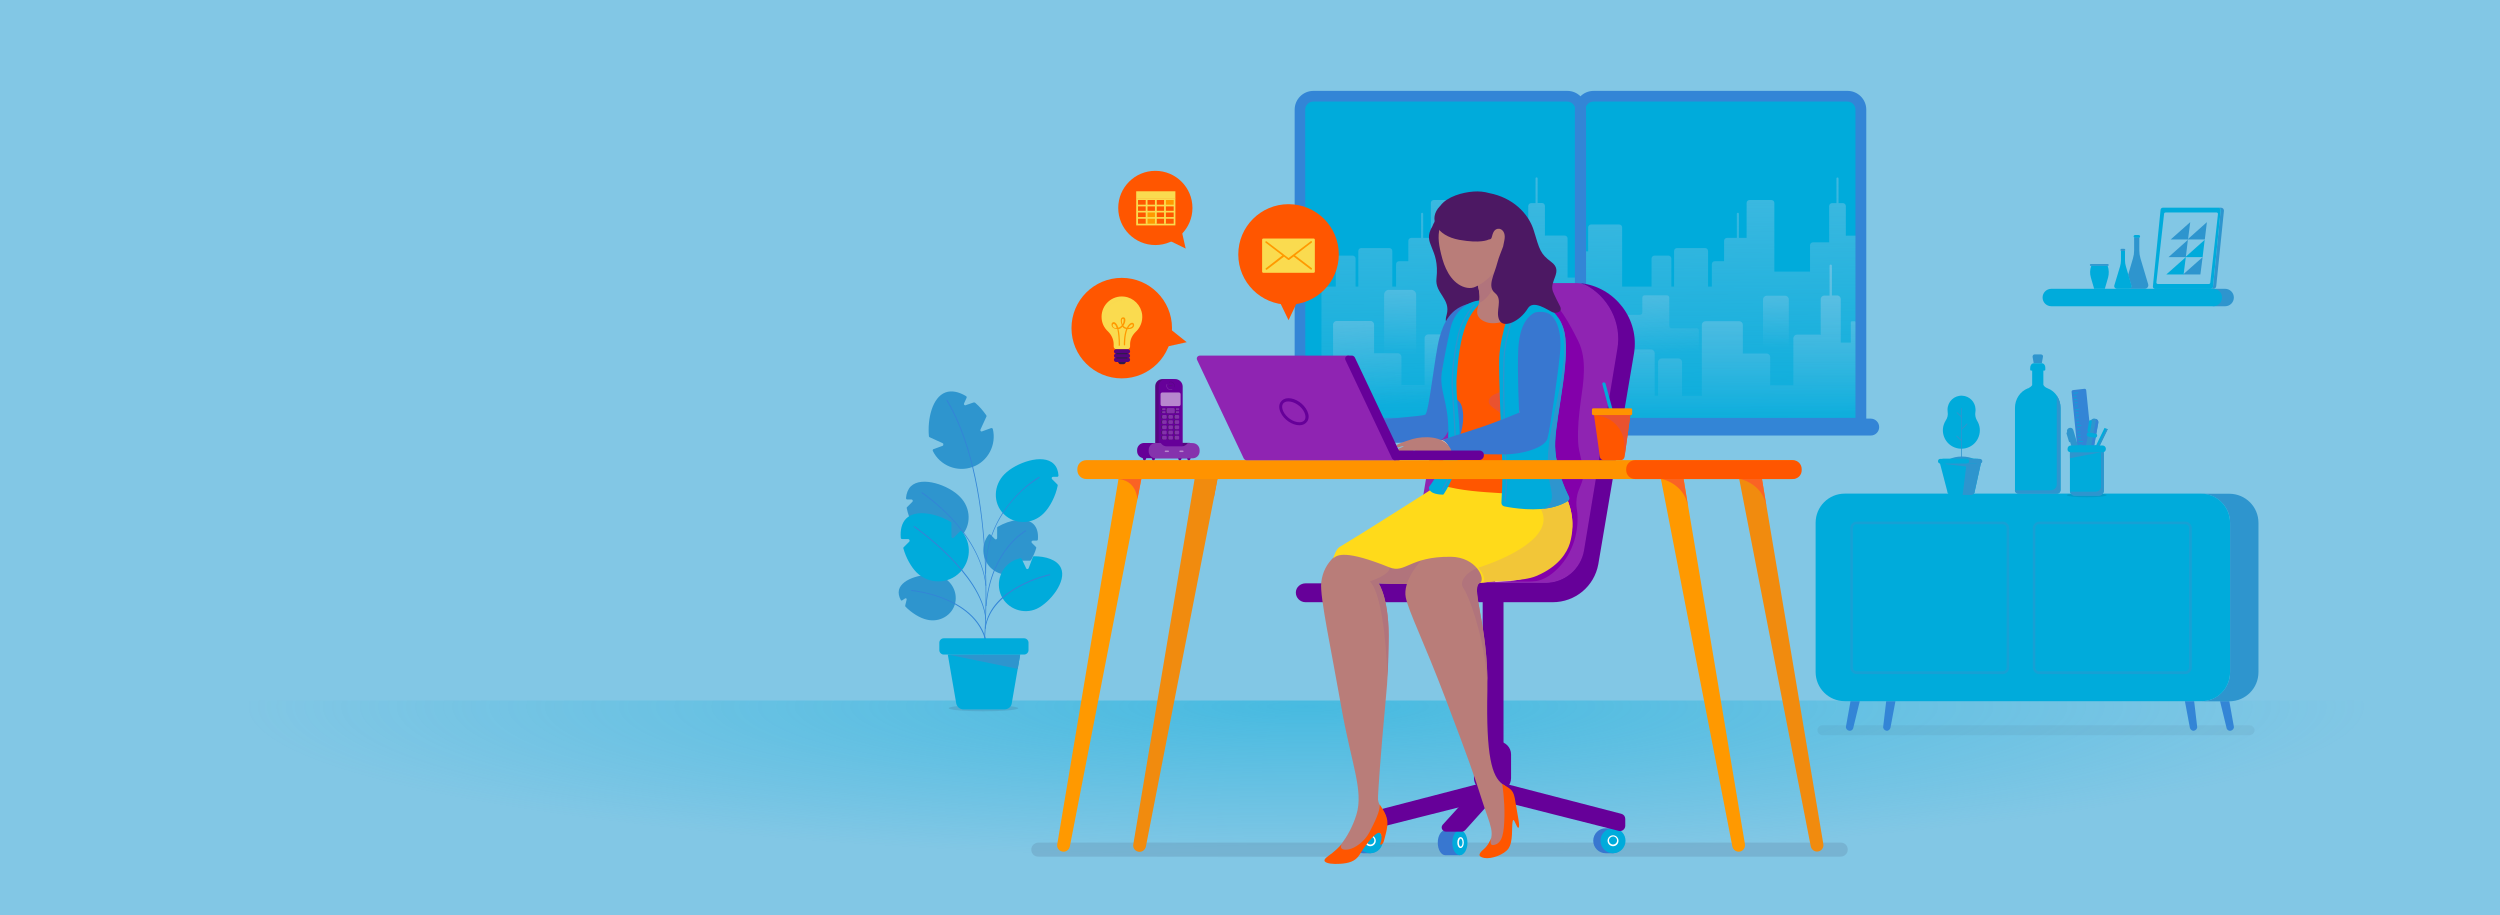 <?xml version="1.0" encoding="utf-8"?>
<!-- Generator: Adobe Illustrator 24.3.0, SVG Export Plug-In . SVG Version: 6.00 Build 0)  -->
<svg version="1.1" id="Layer_1" xmlns="http://www.w3.org/2000/svg" xmlns:xlink="http://www.w3.org/1999/xlink" x="0px" y="0px"
	 viewBox="0 0 1920 703" style="enable-background:new 0 0 1920 703;" xml:space="preserve">
<style type="text/css">
	.st0{fill:#82C7E5;}
	.st1{fill:#00ABDB;}
	.st2{fill:url(#SVGID_1_);}
	.st3{fill:url(#SVGID_2_);}
	.st4{fill:url(#SVGID_3_);}
	.st5{fill:url(#SVGID_4_);}
	.st6{fill:url(#SVGID_5_);}
	.st7{fill:url(#SVGID_6_);}
	.st8{fill:url(#SVGID_7_);}
	.st9{fill:url(#SVGID_8_);}
	.st10{fill:#3385D6;}
	.st11{opacity:0.45;fill:url(#SVGID_9_);enable-background:new    ;}
	.st12{opacity:0.1;fill:#14001F;enable-background:new    ;}
	.st13{fill:#2E95CE;}
	.st14{fill:none;}
	.st15{opacity:5.000000e-02;fill:#170021;enable-background:new    ;}
	.st16{opacity:0.5;}
	.st17{fill:#3877D0;}
	.st18{fill:#FFFFFF;}
	.st19{fill:#660099;}
	.st20{fill:#8F24B2;}
	.st21{fill:#4C1863;}
	.st22{fill:#8300AA;}
	.st23{fill:#FA6324;}
	.st24{fill:#F18B0E;}
	.st25{fill:#FF9900;}
	.st26{fill:#B97D79;}
	.st27{fill:#FF5600;}
	.st28{fill:#B1747C;}
	.st29{fill:#EDCCB8;}
	.st30{fill:#FFDA1A;}
	.st31{fill:#F2C638;}
	.st32{fill:#EA522F;}
	.st33{fill:#F4D7BA;}
	.st34{fill:#FF9300;}
	.st35{fill:#461E5F;}
	.st36{fill:#8432AB;}
	.st37{fill:#55057F;}
	.st38{fill:#660097;}
	.st39{fill:#8533AD;}
	.st40{fill:#B787CE;}
	.st41{fill:#FADB4F;}
	.st42{fill:#321A4C;}
	.st43{fill:#F9DA4F;}
</style>
<g>
	<rect class="st0" width="1920" height="703"/>
</g>
<g>
	<g>
		<path class="st1" d="M1429.1,325V84.2c0-5.7-4.6-10.3-10.3-10.3h-195c-5.7,0-10.3,4.6-10.3,10.3V325H1429.1z"/>
	</g>
	<path class="st1" d="M1213.9,325V84.2c0-5.7-4.6-10.3-10.3-10.3h-195c-5.7,0-10.3,4.6-10.3,10.3V325H1213.9z"/>
	<g>
		<g>
			<linearGradient id="SVGID_1_" gradientUnits="userSpaceOnUse" x1="1110.595" y1="-103.677" x2="1115.294" y2="356.754">
				<stop  offset="1.521164e-02" style="stop-color:#82C7E5"/>
				<stop  offset="1" style="stop-color:#82C7E5;stop-opacity:0"/>
			</linearGradient>
			<path class="st2" d="M1213.9,325V213.2h-10v-30c0-1.3-1-2.3-2.3-2.3h-14.4c-0.3,0-0.5,0.1-0.7,0.1v-22.8c0-1.3-1-2.3-2.3-2.3
				h-3.3V137c0-0.4-0.3-0.8-0.8-0.8c-0.4,0-0.8,0.3-0.8,0.8v19h-3.3c-1.3,0-2.3,1-2.3,2.3v27.8h-6.4v-13c0-0.3-0.3-0.6-0.6-0.6h-2.1
				c-0.3,0-0.6,0.3-0.6,0.6v13h-6.1v-13c0-0.3-0.3-0.6-0.6-0.6h-2.1c-0.3,0-0.6,0.3-0.6,0.6v13h-15.9c-1.3,0-2.3,1-2.3,2.3v20.2
				h-16.2v-52.7c0-1.3-1-2.3-2.3-2.3h-16.7c-1.3,0-2.3,1-2.3,2.3v26.8h-5.9v-18.5c0-0.4-0.3-0.8-0.8-0.8c-0.4,0-0.8,0.3-0.8,0.8
				v18.5h-7.5c-1.3,0-2.3,1-2.3,2.3v15.6h-7.1c-1.3,0-2.3,1-2.3,2.3v17.2h-2.9v-27.3c0-1.3-1-2.3-2.3-2.3h-21.5
				c-1.3,0-2.3,1-2.3,2.3v27.3h-2.1v-21.5c0-1.3-1-2.3-2.3-2.3h-10.6c-1.3,0-2.3,1-2.3,2.3v21.5h-11v105h199L1213.9,325L1213.9,325z
				"/>
			
				<linearGradient id="SVGID_2_" gradientUnits="userSpaceOnUse" x1="1105.03" y1="175.974" x2="1111.175" y2="309.395" gradientTransform="matrix(1 -7.719664e-04 7.719664e-04 1 -4.097 0.382)">
				<stop  offset="1.521164e-02" style="stop-color:#82C7E5"/>
				<stop  offset="1" style="stop-color:#82C7E5;stop-opacity:0"/>
			</linearGradient>
			<path class="st3" d="M1213.9,324.9l-0.1-101h-16c-1.5,0-2.8,1.2-2.8,2.8v63.4h-19.5v-24.3c0-1.5-1.2-2.8-2.8-2.8h-7.3v-15.6
				c0-0.4-0.3-0.7-0.7-0.7h-2.6c-0.4,0-0.7,0.3-0.7,0.7V263h-7.8v-15.6c0-0.4-0.3-0.7-0.7-0.7h-2.6c-0.4,0-0.7,0.3-0.7,0.7V263h-7.4
				v-15.6c0-0.4-0.3-0.7-0.7-0.7h-2.6c-0.4,0-0.7,0.3-0.7,0.7V263h-7.7v-33.4c0-1.5-1.2-2.8-2.8-2.8h-4V204c0-0.5-0.4-0.9-0.9-0.9
				s-0.9,0.4-0.9,0.9v22.8h-4c-1.5,0-2.8,1.2-2.8,2.8V257c-0.3-0.1-0.6-0.2-0.9-0.2h-17.3c-1.5,0-2.8,1.2-2.8,2.8v36.1H1077
				c-0.2,0-0.5,0-0.7,0.1v-21.7c0-1.5-1.2-2.8-2.8-2.8h-18.2v-22c0-1.5-1.2-2.8-2.8-2.8h-25.9c-1.5,0-2.8,1.2-2.8,2.8v54.6h-26.2v21
				H1213.9z"/>
			<linearGradient id="SVGID_3_" gradientUnits="userSpaceOnUse" x1="1317.715" y1="-103.226" x2="1322.409" y2="356.81">
				<stop  offset="1.521164e-02" style="stop-color:#82C7E5"/>
				<stop  offset="1" style="stop-color:#82C7E5;stop-opacity:0"/>
			</linearGradient>
			<path class="st4" d="M1429.1,325V181h-10.8c-0.3,0-0.5,0.1-0.7,0.1v-22.8c0-1.3-1-2.3-2.3-2.3h-3.3v-18.9c0-0.4-0.3-0.8-0.8-0.8
				c-0.4,0-0.8,0.3-0.8,0.8V156h-3.3c-1.3,0-2.3,1-2.3,2.3v27.8h-6.3h-6.1c-1.3,0-2.3,1-2.3,2.3v20.2h-27.4v-52.7
				c0-1.3-1-2.3-2.3-2.3h-16.7c-1.3,0-2.3,1-2.3,2.3v26.8h-5.9v-18.5c0-0.4-0.3-0.8-0.8-0.8c-0.4,0-0.8,0.3-0.8,0.8v18.5h-7.5
				c-1.3,0-2.3,1-2.3,2.3v15.6h-7.1c-1.3,0-2.3,1-2.3,2.3v17.2h-2.9v-27.3c0-1.3-1-2.3-2.3-2.3H1288c-1.3,0-2.3,1-2.3,2.3v27.3h-2.1
				v-21.5c0-1.3-1-2.3-2.3-2.3h-10.6c-1.3,0-2.3,1-2.3,2.3v21.5h-11h-11.6v-45.4c0-1.3-1-2.3-2.3-2.3H1222c-1.3,0-2.3,1-2.3,2.3V193
				h-6.1v132H1429.1z"/>
			<linearGradient id="SVGID_4_" gradientUnits="userSpaceOnUse" x1="1320.95" y1="146.702" x2="1320.95" y2="324.838">
				<stop  offset="1.521164e-02" style="stop-color:#82C7E5"/>
				<stop  offset="1" style="stop-color:#82C7E5;stop-opacity:0"/>
			</linearGradient>
			<path class="st5" d="M1429.1,325v-61.9h-3.7v-15.6c0-0.4-0.3-0.7-0.7-0.7h-2.6c-0.4,0-0.7,0.3-0.7,0.7v15.6h-7.7v-33.4
				c0-1.5-1.2-2.8-2.8-2.8h-4v-22.8c0-0.5-0.4-0.9-0.9-0.9s-0.9,0.4-0.9,0.9V227h-4c-1.5,0-2.8,1.2-2.8,2.8v27.4
				c-0.3-0.1-0.6-0.2-0.9-0.2h-17.3c-1.5,0-2.8,1.2-2.8,2.8v36.1h-17.1c-0.2,0-0.5,0-0.7,0.1v-21.7c0-1.5-1.2-2.8-2.8-2.8h-18.2v-22
				c0-1.5-1.2-2.8-2.8-2.8h-25.9c-1.5,0-2.8,1.2-2.8,2.8V304h-1.9h-13.3v-25.9c0-1.5-1.2-2.8-2.8-2.8h-12.8c-1.5,0-2.8,1.2-2.8,2.8
				V304h-2.6v-32.8c0-1.5-1.2-2.8-2.8-2.8h-25.9c-1.5,0-2.8,1.2-2.8,2.8V304h-3.5v-20.7c0-1.5-1.2-2.8-2.8-2.8h-8.6v-18.8
				c0-1.5-1.2-2.8-2.8-2.8h-8.8V325H1429.1z"/>
			<linearGradient id="SVGID_5_" gradientUnits="userSpaceOnUse" x1="1259.626" y1="161.106" x2="1266.897" y2="272.251">
				<stop  offset="1.521164e-02" style="stop-color:#82C7E5"/>
				<stop  offset="1" style="stop-color:#82C7E5;stop-opacity:0"/>
			</linearGradient>
			<path class="st6" d="M1228.2,277v-20.5c0-1,0.8-1.8,1.8-1.8h15c1,0,1.8-0.8,1.8-1.8v-9.3c0-1,0.8-1.8,1.8-1.8h10.9
				c1,0,1.8-0.8,1.8-1.8v-11.4c0-1,0.8-1.8,1.8-1.8h17.1c1,0,1.8,0.8,1.8,1.8v21.7c0,1,0.8,1.8,1.8,1.8h19.1c1,0,1.8,0.8,1.8,1.8
				v17.7"/>
			<linearGradient id="SVGID_6_" gradientUnits="userSpaceOnUse" x1="1141.466" y1="230.368" x2="1147.638" y2="324.724">
				<stop  offset="1.521164e-02" style="stop-color:#82C7E5"/>
				<stop  offset="1" style="stop-color:#82C7E5;stop-opacity:0"/>
			</linearGradient>
			<path class="st7" d="M1105,324.6V319c0-1.1,0.9-2,2-2h16.6c1.1,0,2-0.9,2-2v-10.3c0-1.1,0.9-2,2-2h12c1.1,0,2-0.9,2-2v-12.6
				c0-1.1,0.9-2,2-2h18.9c1.1,0,2,0.9,2,2v24c0,1.1,0.9,2,2,2h21.2c1.1,0,2,0.9,2,2v7.6"/>
			<linearGradient id="SVGID_7_" gradientUnits="userSpaceOnUse" x1="1077.424" y1="154.486" x2="1075.075" y2="271.93">
				<stop  offset="1.521164e-02" style="stop-color:#82C7E5"/>
				<stop  offset="1" style="stop-color:#82C7E5;stop-opacity:0"/>
			</linearGradient>
			<path class="st8" d="M1083.9,222.6h-17.2c-2,0-3.7,1.7-3.7,3.7v68.8c0,2,1.7,3.7,3.7,3.7h17.2c2,0,3.7-1.7,3.7-3.7v-68.8
				C1087.6,224.3,1085.9,222.6,1083.9,222.6z"/>
			<linearGradient id="SVGID_8_" gradientUnits="userSpaceOnUse" x1="1365.605" y1="172.444" x2="1363.722" y2="266.582">
				<stop  offset="1.521164e-02" style="stop-color:#82C7E5"/>
				<stop  offset="1" style="stop-color:#82C7E5;stop-opacity:0"/>
			</linearGradient>
			<path class="st9" d="M1370.8,227.1H1357c-1.6,0-3,1.3-3,3v55.2c0,1.6,1.3,3,3,3h13.8c1.6,0,3-1.3,3-3V230
				C1373.8,228.4,1372.5,227.1,1370.8,227.1z"/>
		</g>
		<g>
			<g>
				<path class="st10" d="M1433.2,329.1h-223.7V84.2c0-7.9,6.4-14.4,14.4-14.4h195c7.9,0,14.4,6.4,14.4,14.4v244.9L1433.2,329.1
					L1433.2,329.1z M1217.6,320.9H1425V84.2c0-3.4-2.8-6.2-6.2-6.2h-195c-3.4,0-6.2,2.8-6.2,6.2L1217.6,320.9L1217.6,320.9z"/>
			</g>
		</g>
		<path class="st10" d="M1218,329.1H994.3V84.2c0-7.9,6.4-14.4,14.4-14.4h195c7.9,0,14.4,6.4,14.4,14.4v244.9L1218,329.1L1218,329.1
			z M1002.5,320.9h207.3V84.2c0-3.4-2.8-6.2-6.2-6.2h-195c-3.4,0-6.2,2.8-6.2,6.2L1002.5,320.9L1002.5,320.9z"/>
	</g>
</g>
<radialGradient id="SVGID_9_" cx="1295.084" cy="542.46" r="608.787" gradientTransform="matrix(1.34 0 0 0.192 -732.282 438.431)" gradientUnits="userSpaceOnUse">
	<stop  offset="1.246007e-07" style="stop-color:#00ABDB"/>
	<stop  offset="1" style="stop-color:#00ABDB;stop-opacity:0"/>
</radialGradient>
<rect x="104" y="538" class="st11" width="1794" height="159"/>
<g>
	<ellipse class="st12" cx="755.3" cy="543.9" rx="26.7" ry="2.4"/>
	<g>
		<path class="st13" d="M690.4,453c-0.6,2.5,0,5.2,1.4,7.8c0.2,0.4,0.8,0.6,1.2,0.2l2.1-1.4c0.7-0.4,1.4,0.1,1.2,0.9l-1.1,4.5
			c0,0.2,0,0.6,0.1,0.8c4.6,4.8,11.3,9,16.6,10.1c9.8,2.4,19.6-3.5,21.7-12.8c2.1-9.4-3.9-19-13.7-21.3
			C710.7,440,692.8,443.7,690.4,453z M765.8,413.2v-7.8c0-0.4,0.1-0.7,0.6-0.9c8.8-5.2,21.6-7.8,27.4-1.9c2.8,2.8,3.7,7.1,3.3,11.7
			c0,0.6-0.6,0.9-1.1,0.9h-2.8c-0.9,0-1.4,1.1-0.7,1.8l3.1,3.1c0.2,0.2,0.4,0.7,0.2,0.9c-0.9,3.3-2.4,6.2-3.9,9
			c-0.1,0.2-0.6,0.6-0.9,0.6h-7.8c-0.9,0-1.4,1.1-0.7,1.8l3.5,3.5c0.4,0.4,0.4,1.2-0.1,1.5c-7.4,5.9-18.4,5.3-25.2-1.5
			s-7.3-17.7-1.5-25.2c0.4-0.6,1.1-0.6,1.5-0.1l3.5,3.5C764.7,414.5,765.8,414.2,765.8,413.2L765.8,413.2z M699.5,373.5
			c-2.1,2.1-3.4,5.4-3.7,9c0,0.6,0.4,1.1,0.9,1.1h3.3c0.9,0,1.4,1.1,0.7,1.8l-4.1,4.1c-0.2,0.2-0.4,0.6-0.2,0.9
			c1.6,8.1,6,16.4,10.7,21.2c8.7,8.7,22.4,9,30.7,0.6c8.4-8.4,8.1-22.1-0.6-30.7C728.8,372.7,707.9,365.3,699.5,373.5L699.5,373.5z
			 M724,340.4l-10-4.6c-0.2-0.1-0.6-0.4-0.6-0.8c-1.2-13.1,2.5-29.8,12.7-33.6c4.8-1.8,10.5-0.4,15.8,2.8c0.4,0.2,0.7,0.8,0.4,1.4
			l-1.9,4.2c-0.4,0.8,0.4,1.8,1.2,1.4l6.1-2.1c0.4-0.1,0.8,0,1.1,0.1c3.4,2.9,6.2,6.2,8.7,9.8c0.2,0.2,0.2,0.7,0.1,0.9l-4.6,10
			c-0.4,0.8,0.4,1.8,1.2,1.4l6.9-2.5c0.6-0.2,1.2,0.1,1.4,0.7c2.9,12.1-3.7,24.9-15.5,29.1c-11.9,4.4-25.2-1.1-30.6-12.3
			c-0.2-0.6,0-1.2,0.6-1.4l6.9-2.5c0.5-0.2,0.7-0.8,0.5-1.4C724.5,340.8,724.4,340.5,724,340.4z"/>
		<path class="st1" d="M790,436.4c-0.4,0.9-1.5,0.9-1.9,0.1l-3.4-7.2c-0.2-0.4-0.7-0.7-1.2-0.6c-1.6,0.6-3.3,0.9-4.6,1.6
			c-10.1,4.8-14.6,17-9.9,27.3c4.8,10.1,17,14.6,27.3,9.9c10.1-4.8,23.2-21.1,18.5-31.3c-2.9-6.4-11.8-9-20.7-9
			c-0.4,0-0.8,0.2-0.9,0.7L790,436.4z M809.3,356.3c-8.4-8.4-29.3-0.8-37.8,7.8c-8.7,8.7-9,22.4-0.6,30.7c8.4,8.4,22.1,8.1,30.7-0.6
			c4.7-4.7,9.1-13.1,10.7-21.2c0.1-0.4,0-0.7-0.2-0.9L808,368c-0.7-0.7-0.2-1.8,0.7-1.8h3.3c0.6,0,0.9-0.6,0.9-1.1
			C812.7,361.7,811.6,358.5,809.3,356.3L809.3,356.3z M697.5,414c0.9,0,1.4,1.1,0.9,1.9l-4.4,4.4c-0.2,0.1-0.4,0.6-0.2,0.9
			c2,7.2,6,14.3,10.1,18.4c9.2,9.2,24.3,9.2,33.3,0c8.5-8.7,9.2-22.1,1.6-31.4c-0.4-0.6-1.1-0.6-1.5-0.1l-4.8,4.8
			c-0.7,0.7-1.8,0.2-1.8-0.7v-10.5c0-0.4-0.2-0.8-0.6-0.9c-10.8-6.4-26.9-9.9-34.2-2.5c-3.5,3.5-4.6,9-4.1,14.8
			c0.1,0.6,0.6,0.9,1.1,0.9L697.5,414L697.5,414z"/>
		<path class="st10" d="M758.6,501.9C758.8,501.9,758.8,501.9,758.6,501.9c0.2,0,0.4-0.1,0.4-0.4c-1.8-43.2-58.3-48.3-58.9-48.4
			c-0.2,0-0.4,0.1-0.4,0.4c0,0.2,0.1,0.4,0.4,0.4c0.6,0,56.3,5.1,58.1,47.6C758.3,501.8,758.4,501.9,758.6,501.9z M757.2,465.6
			c0.2,0,0.4-0.1,0.4-0.4c1.9-22,10-36.5,16.6-44.6c7.1-9,13.8-12.6,13.8-12.6c0.1-0.1,0.2-0.4,0.1-0.6c-0.1-0.1-0.4-0.2-0.6-0.1
			c-0.2,0.1-26.6,14.7-30.4,57.4C757.2,464.8,757,465.5,757.2,465.6z M757.2,450.1c0.2,0,0.2-0.6,0.2-0.7
			c-5.1-42.5-48.8-71-49.1-71.3c-0.1-0.1-0.4-0.1-0.6,0.1c-0.1,0.1-0.1,0.4,0.1,0.6c0.4,0.2,44.2,28.6,49.1,70.6
			C757,449.7,757.1,450.1,757.2,450.1z"/>
		<path class="st10" d="M755.2,502.6c0.2,0,0.4-0.1,0.4-0.4c0.1-1.2,12.7-126-28-195.1c-0.1-0.1-0.4-0.2-0.6-0.1
			c-0.1,0.1-0.2,0.4-0.1,0.6c40.9,69,28.3,193.4,28,194.7C754.6,502.3,754.9,502.6,755.2,502.6C755.1,502.6,755.1,502.6,755.2,502.6
			z"/>
		<path class="st10" d="M757.1,440.8c-0.2,0-0.4-0.2-0.4-0.4c-0.7-50.2,40.6-73.9,41.1-74.1c0.1-0.1,0.4,0,0.6,0.1
			c0.1,0.1,0,0.4-0.1,0.6c-0.4,0.2-41.7,23.1-41,72.8C757.1,440.1,757.3,440.8,757.1,440.8z M756.8,476.1c-0.1,0,0-0.4,0-0.6
			c-2.9-34.6-54.4-70.3-54.9-70.7c-0.2-0.1-0.2-0.4-0.1-0.6s0.4-0.2,0.6-0.1c0.6,0.4,51.9,36,54.9,71.1
			C757.1,475.4,757.1,476.1,756.8,476.1C757,476.1,757,476.1,756.8,476.1z M756.5,483.2c0.2,0,0.4-0.1,0.4-0.4c4.2-31,49-41,49.4-41
			c0.2,0,0.4-0.2,0.2-0.6c0-0.2-0.2-0.4-0.6-0.2c-0.4,0.1-45.1,9.7-49.5,41.2C756.8,482.5,756.2,483.1,756.5,483.2z"/>
		<path class="st1" d="M783.5,502.7l-6.5,37.6c-0.4,2.6-2.8,4.5-5.4,4.5h-31.8c-2.6,0-4.8-1.9-5.4-4.5l-6.5-37.6L783.5,502.7
			L783.5,502.7z"/>
		<path class="st13" d="M783.5,502.7l-1.9,11l-53.7-11H783.5z"/>
		<path class="st1" d="M724.8,502.7h61.7c1.8,0,3.4-1.5,3.4-3.4v-5.7c0-1.8-1.5-3.4-3.4-3.4h-61.7c-1.8,0-3.4,1.5-3.4,3.4v5.7
			C721.4,501.2,723,502.7,724.8,502.7z"/>
	</g>
</g>
<g>
	<path class="st13" d="M1702.7,231.3v-5.5c0-2.2-1.8-4-4-4h10.2c3.7,0,6.7,3,6.7,6.7l0,0c0,3.7-3,6.7-6.7,6.7h-10.2
		C1700.9,235.3,1702.7,233.5,1702.7,231.3z"/>
	<g>
		<path class="st1" d="M1639.7,180.5h2.8c0.6,0,1.1,0.5,1.1,1.1c0,0.4-0.2,0.7-0.5,0.9c-0.2,0.1-0.4,0.2-0.6,0.2h-2.8
			c-0.2,0-0.4-0.1-0.6-0.2c-0.3-0.2-0.5-0.5-0.5-0.9C1638.6,181,1639.1,180.5,1639.7,180.5z"/>
		<path class="st13" d="M1636.8,219.2l-2.4-8.1l3.7-12.6c0.6-2,0.9-4,0.9-6.1v-10c0.2,0.1,0.4,0.2,0.6,0.2h2.8
			c0.2,0,0.4-0.1,0.6-0.2v10c0,2.1,0.3,4.1,0.9,6.1l5.9,19.8c0.5,1.7-0.8,3.5-2.6,3.5h-12.4C1636.3,221.8,1637.2,220.5,1636.8,219.2
			z"/>
		<path class="st1" d="M1623.8,219.2l4.4-14.6c0.4-1.5,0.7-3,0.7-4.5v-7.5c0.1,0.1,0.3,0.1,0.5,0.1h2.1c0.2,0,0.3-0.1,0.5-0.1v7.5
			c0,1.5,0.2,3,0.7,4.5l1.9,6.5l2.4,8.1c0.4,1.3-0.6,2.6-1.9,2.6l0,0h-9.2C1624.4,221.8,1623.4,220.5,1623.8,219.2z"/>
		<path class="st13" d="M1629.3,191.1h2.1c0.4,0,0.8,0.4,0.8,0.8c0,0.3-0.1,0.5-0.3,0.7c-0.1,0.1-0.3,0.1-0.5,0.1h-2.1
			c-0.2,0-0.3-0.1-0.5-0.1c-0.2-0.1-0.3-0.4-0.3-0.7C1628.5,191.5,1628.8,191.1,1629.3,191.1z"/>
	</g>
	<path class="st13" d="M1618.8,204.2h-13.1c-0.4,0-0.7-0.3-0.7-0.7l0,0c0-0.4,0.3-0.7,0.7-0.7h13.1c0.4,0,0.7,0.3,0.7,0.7l0,0
		C1619.5,203.8,1619.2,204.2,1618.8,204.2z"/>
	<path class="st1" d="M1618.7,204.2c1,2.9,1.1,6.1,0.3,9l-2.5,8.6h-8.2l-2.5-8.6c-0.9-3-0.8-6.1,0.3-9H1618.7z"/>
	<path class="st14" d="M1672.6,225.7c0.1,0,0.3,0,0.4,0C1672.8,226,1672.7,225.9,1672.6,225.7z"/>
	<path class="st13" d="M1699.6,220.1l5.9-58.8c0-1-0.8-1.8-1.8-1.8h2c1.3,0,2.3,1,2.3,2.3l-5.9,57.7c0,1.3-1,2.3-2.3,2.3h-2
		C1698.8,221.9,1699.6,221.1,1699.6,220.1z"/>
	<path class="st1" d="M1653.4,220.1c0,1,0.8,1.8,1.8,1.8h3h39.6c1,0,1.8-0.8,1.8-1.8l5.9-58.8c0-1-0.8-1.8-1.8-1.8h-39.6h-3
		c-1,0-1.8,0.8-1.8,1.8L1653.4,220.1z M1656.1,217l5.9-52.7c0-0.6,0.5-1.1,1.1-1.1h39.2c0.6,0,1.1,0.5,1.1,1.1l-5.9,52.7
		c0,0.6-0.5,1.1-1.1,1.1h-39.2C1656.6,218.1,1656.1,217.6,1656.1,217z"/>
	<g>
		<polygon class="st1" points="1678.3,197.5 1691.6,197.5 1693.2,184.2 		"/>
		<polygon class="st13" points="1665.4,197.5 1678.7,197.5 1680.3,184.2 		"/>
		<polygon class="st13" points="1667.1,183.9 1680.4,183.9 1682.1,170.6 		"/>
		<polygon class="st13" points="1680,183.9 1693.3,183.9 1694.9,170.6 		"/>
		<polygon class="st13" points="1676.6,210.8 1689.9,210.8 1691.6,197.5 		"/>
		<polygon class="st1" points="1663.7,210.8 1677,210.8 1678.7,197.5 		"/>
	</g>
	<path class="st1" d="M1699.8,221.8h-124.4c-3.7,0-6.7,3-6.7,6.7l0,0c0,3.7,3,6.7,6.7,6.7h124.4c3.7,0,6.7-3,6.7-6.7l0,0
		C1706.6,224.8,1703.5,221.8,1699.8,221.8z"/>
</g>
<path class="st10" d="M1436.7,334.5H982.8c-3.6,0-6.5-2.9-6.5-6.5l0,0c0-3.6,2.9-6.5,6.5-6.5h453.9c3.6,0,6.5,2.9,6.5,6.5l0,0
	C1443.2,331.6,1440.3,334.5,1436.7,334.5z"/>
<g>
	<g>
		<path class="st15" d="M1727.7,557h-328.1c-2.1,0-3.8,1.8-3.8,3.8s1.8,3.8,3.8,3.8h328.1c2.1,0,3.8-1.8,3.8-3.8
			S1729.7,557,1727.7,557z"/>
		<path class="st10" d="M1685.1,538.5h-7.1l3.8,20.3c0.3,1.5,1.8,2.7,3.2,2.4c1.5-0.3,2.7-1.8,2.4-3.2L1685.1,538.5L1685.1,538.5z"
			/>
		<path class="st10" d="M1712.1,538.5h-7.1l5,20.6c0.3,1.5,1.8,2.4,3.2,2.1c1.5-0.3,2.7-1.8,2.4-3.2L1712.1,538.5L1712.1,538.5z"/>
		<path class="st10" d="M1448.6,538.5h7.1l-3.8,20.3c-0.3,1.5-1.8,2.7-3.2,2.4c-1.5-0.3-2.7-1.8-2.4-3.2L1448.6,538.5L1448.6,538.5z
			"/>
		<path class="st10" d="M1421.2,538.5h7.1l-5,20.6c-0.3,1.5-1.8,2.4-3.2,2.1c-1.5-0.3-2.7-1.8-2.4-3.2L1421.2,538.5L1421.2,538.5z"
			/>
		<path class="st13" d="M1712.1,379.2h-21.8c12.4,0,22.4,10,22.4,22.4v114.6c0,12.4-10,22.4-22.4,22.4h21.8
			c12.4,0,22.4-10,22.4-22.4V401.5C1734.5,389.2,1724.5,379.2,1712.1,379.2L1712.1,379.2z"/>
		<path class="st1" d="M1712.7,516.1V401.5c0-12.4-10-22.4-22.4-22.4h-273.5c-12.4,0-22.4,10-22.4,22.4v114.6
			c0,12.4,10,22.4,22.4,22.4h273.5C1702.7,538.8,1712.7,528.8,1712.7,516.1L1712.7,516.1z"/>
		<g>
			<g class="st16">
				<g>
					<path class="st13" d="M1538,517.7h-111.9c-2.9,0-5.1-2.2-5.1-5.1V405.7c0-2.9,2.2-5.1,5.1-5.1H1538c2.9,0,5.1,2.2,5.1,5.1
						v106.9C1543.1,515.5,1540.9,517.7,1538,517.7z M1426.1,402.5c-1.8,0-3.1,1.3-3.1,3.1v106.9c0,1.8,1.3,3.1,3.1,3.1H1538
						c1.8,0,3.1-1.3,3.1-3.1V405.7c0-1.8-1.3-3.1-3.1-3.1h-111.9V402.5z"/>
				</g>
			</g>
			<g class="st16">
				<g>
					<path class="st13" d="M1678.2,517.7h-111.9c-2.9,0-5.1-2.2-5.1-5.1V405.7c0-2.9,2.2-5.1,5.1-5.1h111.9c2.9,0,5.1,2.2,5.1,5.1
						v106.9C1683.3,515.5,1681.1,517.7,1678.2,517.7z M1566.2,402.5c-1.8,0-3.1,1.3-3.1,3.1v106.9c0,1.8,1.3,3.1,3.1,3.1h111.9
						c1.8,0,3.1-1.3,3.1-3.1V405.7c0-1.8-1.3-3.1-3.1-3.1h-111.9V402.5z"/>
				</g>
			</g>
		</g>
	</g>
	<g>
		<path class="st1" d="M1517.1,316.4c0.1-0.7,0.2-1.4,0.1-2.2c-0.2-5.5-4.6-10-10.1-10.3c-6.2-0.4-11.3,4.5-11.4,10.6
			c0,0.6,0,1.2,0.1,1.8c0.4,2.3-0.1,4.6-1.4,6.5c-0.7,1.1-1.2,2.2-1.6,3.4c-2.3,7.1,1.5,14.9,8.5,17.5c7.5,2.8,15.8-1,18.4-8.5
			c1.5-4.3,0.9-8.7-1.4-12.3C1517.2,321,1516.7,318.7,1517.1,316.4L1517.1,316.4z"/>
		<path class="st13" d="M1506.5,330c-0.1,0-0.2,0-0.2-0.1c-0.1-0.1-0.1-0.3,0-0.5l4.1-4c0.1-0.1,0.3-0.1,0.5,0
			c0.1,0.1,0.1,0.3,0,0.5l-4.1,4C1506.7,330,1506.6,330,1506.5,330z M1506.2,338.7c-0.1,0-0.2,0-0.2-0.1l-3.5-3.4
			c-0.1-0.1-0.1-0.3,0-0.5c0.1-0.1,0.3-0.1,0.5,0l3.5,3.4c0.1,0.1,0.1,0.3,0,0.5C1506.3,338.7,1506.2,338.7,1506.2,338.7
			L1506.2,338.7z M1506.5,320.7c-0.1,0-0.2,0-0.2-0.1l-3.5-3.4c-0.1-0.1-0.1-0.3,0-0.5c0.1-0.1,0.3-0.1,0.5,0l3.5,3.4
			c0.1,0.1,0.1,0.3,0,0.5C1506.7,320.7,1506.6,320.7,1506.5,320.7z"/>
		<path class="st13" d="M1506.4,352.2c-0.2,0-0.3-0.1-0.3-0.3v-38.3c0-0.2,0.1-0.3,0.3-0.3c0.2,0,0.3,0.1,0.3,0.3v38.3
			C1506.8,352.1,1506.6,352.2,1506.4,352.2z"/>
		<ellipse class="st13" cx="1506.7" cy="357.6" rx="13.5" ry="7"/>
		<path class="st1" d="M1513.8,380.1h-15.5c-1.5,0-2.8-1.2-2.8-2.8l-5.8-22.2c0-1.5,1.2-2.8,2.8-2.8h26.2c1.5,0,2.8,1.2,2.8,2.8
			l-4.9,22.2C1516.6,378.8,1515.4,380.1,1513.8,380.1L1513.8,380.1z"/>
		<path class="st13" d="M1513.8,352.4l-3.1,0.4l-3.4,27.3h6.5c1.5,0,2.8-1.2,2.8-2.8l4.9-22.2
			C1521.5,353.6,1515.4,352.4,1513.8,352.4z"/>
		<path class="st1" d="M1517.4,356h-27.3c-1,0-1.7-0.8-1.7-1.7v-0.2c0-1,0.8-1.7,1.7-1.7h27.3c1,0,1.7,0.8,1.7,1.7v0.2
			C1519.1,355.3,1518.4,356,1517.4,356z"/>
		<path class="st13" d="M1520.5,352.4h-9.8l0,0c0.9,0.1,1.6,0.9,1.6,1.8c0,1-0.8,1.8-1.8,1.8h10.1c1,0,1.8-0.8,1.8-1.8
			C1522.4,353.2,1521.6,352.4,1520.5,352.4z"/>
		<path class="st13" d="M1494.4,356h18.4v2.6l-18.4-2.1C1494,356.5,1494.1,356,1494.4,356L1494.4,356z"/>
	</g>
	<g>
		<g>
			<ellipse class="st12" cx="1602.6" cy="380.3" rx="15.3" ry="1.6"/>
			<path class="st10" d="M1606.4,353.2l-8.7,1c-0.8,0.1-1.3-0.4-1.4-1.1L1591,301c-0.1-0.8,0.4-1.3,1.1-1.4l8.7-1
				c0.8-0.1,1.3,0.4,1.4,1.1l5.3,52.1C1607.5,352.5,1607.1,353.1,1606.4,353.2z"/>
			<path class="st1" d="M1592.7,302.3c-0.2,0-0.3-0.1-0.3-0.3s0.1-0.3,0.2-0.3l3.1-0.3c0.2,0,0.3,0.1,0.3,0.2c0,0.2-0.1,0.3-0.2,0.3
				L1592.7,302.3C1592.8,302.3,1592.7,302.3,1592.7,302.3L1592.7,302.3z M1594.1,314.8c-0.2,0-0.3-0.1-0.3-0.3
				c0-0.2,0.1-0.3,0.2-0.3l3-0.3c0.2,0,0.3,0.1,0.3,0.2c0,0.2-0.1,0.3-0.2,0.3L1594.1,314.8L1594.1,314.8z M1592.9,304.8
				c-0.2,0-0.3-0.1-0.3-0.3c0-0.2,0.1-0.3,0.2-0.3l1.9-0.2c0.2,0,0.3,0.1,0.3,0.2c0,0.2-0.1,0.3-0.2,0.3L1592.9,304.8z
				 M1593.3,307.2c-0.2,0-0.3-0.1-0.3-0.3c0-0.2,0.1-0.3,0.2-0.3l1.9-0.2c0.2,0,0.3,0.1,0.3,0.2c0,0.2-0.1,0.3-0.2,0.3L1593.3,307.2
				L1593.3,307.2z M1593.6,309.7c-0.2,0-0.3-0.1-0.3-0.3s0.1-0.3,0.2-0.3l1.9-0.2c0.2,0,0.3,0.1,0.3,0.2c0,0.2-0.1,0.3-0.2,0.3
				L1593.6,309.7L1593.6,309.7z M1593.8,312.3c-0.2,0-0.3-0.1-0.3-0.3c0-0.2,0.1-0.3,0.2-0.3l1.9-0.2c0.2,0,0.3,0.1,0.3,0.2
				c0,0.2-0.1,0.3-0.2,0.3L1593.8,312.3L1593.8,312.3z M1597.8,352.2c-0.2,0-0.3-0.1-0.3-0.3c0-0.2,0.1-0.3,0.2-0.3l3-0.3
				c0.2,0,0.3,0.1,0.3,0.2c0,0.2-0.1,0.3-0.2,0.3L1597.8,352.2L1597.8,352.2z M1596.8,342.2c-0.2,0-0.3-0.1-0.3-0.3
				c0-0.2,0.1-0.3,0.2-0.3l1.9-0.2c0.2,0,0.3,0.1,0.3,0.2c0,0.2-0.1,0.3-0.2,0.3L1596.8,342.2z M1597,344.7c-0.2,0-0.3-0.1-0.3-0.3
				c0-0.2,0.1-0.3,0.2-0.3l1.9-0.2c0.2,0,0.3,0.1,0.3,0.2c0,0.2-0.1,0.3-0.2,0.3L1597,344.7z M1597.3,347.2c-0.2,0-0.3-0.1-0.3-0.3
				s0.1-0.3,0.2-0.3l1.9-0.2c0.2,0,0.3,0.1,0.3,0.2c0,0.2-0.1,0.3-0.2,0.3L1597.3,347.2z M1597.5,349.7c-0.2,0-0.3-0.1-0.3-0.3
				c0-0.2,0.1-0.3,0.2-0.3l1.9-0.2c0.2,0,0.3,0.1,0.3,0.2c0,0.2-0.1,0.3-0.2,0.3L1597.5,349.7z M1596.6,339.6
				c-0.2,0-0.3-0.1-0.3-0.3s0.1-0.3,0.2-0.3l3-0.3c0.2,0,0.3,0.1,0.3,0.2c0,0.2-0.1,0.3-0.2,0.3L1596.6,339.6L1596.6,339.6z
				 M1595.4,329.7c-0.2,0-0.3-0.1-0.3-0.3s0.1-0.3,0.2-0.3l1.9-0.2c0.2,0,0.3,0.1,0.3,0.2c0,0.2-0.1,0.3-0.2,0.3L1595.4,329.7
				C1595.5,329.7,1595.4,329.7,1595.4,329.7z M1595.7,332.2c-0.2,0-0.3-0.1-0.3-0.3s0.1-0.3,0.2-0.3l1.9-0.2c0.2,0,0.3,0.1,0.3,0.2
				c0,0.2-0.1,0.3-0.2,0.3L1595.7,332.2z M1596,334.7c-0.2,0-0.3-0.1-0.3-0.3c0-0.2,0.1-0.3,0.2-0.3l1.9-0.2c0.2,0,0.3,0.1,0.3,0.2
				c0,0.2-0.1,0.3-0.2,0.3L1596,334.7z M1596.3,337.1c-0.2,0-0.3-0.1-0.3-0.3c0-0.2,0.1-0.3,0.2-0.3l1.9-0.2c0.2,0,0.3,0.1,0.3,0.2
				c0,0.2-0.1,0.3-0.2,0.3L1596.3,337.1z M1595.3,327.3c-0.2,0-0.3-0.1-0.3-0.3c0-0.2,0.1-0.3,0.2-0.3l3-0.3c0.2,0,0.3,0.1,0.3,0.2
				c0,0.2-0.1,0.3-0.2,0.3L1595.3,327.3L1595.3,327.3z M1594.3,317.3c-0.2,0-0.3-0.1-0.3-0.3c0-0.2,0.1-0.3,0.2-0.3l1.9-0.2
				c0.2,0,0.3,0.1,0.3,0.2c0,0.2-0.1,0.3-0.2,0.3L1594.3,317.3z M1594.6,319.8c-0.2,0-0.3-0.1-0.3-0.3c0-0.2,0.1-0.3,0.2-0.3
				l1.9-0.2c0.2,0,0.3,0.1,0.3,0.2c0,0.2-0.1,0.3-0.2,0.3L1594.6,319.8z M1594.8,322.3c-0.2,0-0.3-0.1-0.3-0.3
				c0-0.2,0.1-0.3,0.2-0.3l1.9-0.2c0.2,0,0.3,0.1,0.3,0.2c0,0.2-0.1,0.3-0.2,0.3L1594.8,322.3z M1595,324.7c-0.2,0-0.3-0.1-0.3-0.3
				c0-0.2,0.1-0.3,0.2-0.3l1.9-0.2c0.2,0,0.3,0.1,0.3,0.2c0,0.2-0.1,0.3-0.2,0.3L1595,324.7z"/>
			<path class="st13" d="M1595.6,349.6l-0.3,0.1c-1.2,0.3-2.5-0.3-2.9-1.6l-4.9-16.5c-0.3-1.2,0.3-2.5,1.6-2.9l0.3-0.1
				c1.2-0.3,2.5,0.3,2.9,1.6l4.9,16.5C1597.5,347.9,1596.8,349.2,1595.6,349.6z"/>
			<path class="st13" d="M1590.2,339.5l-0.2,0.1c-0.5,0.2-1-0.2-1.1-0.6l-1.8-6c-0.2-0.5,0.2-1,0.6-1.1l0.2-0.1
				c0.5-0.2,1,0.2,1.1,0.6l1.8,6C1590.9,339,1590.6,339.4,1590.2,339.5z"/>
			<path class="st13" d="M1603.1,355l-0.4-0.1c-1.6-0.3-2.6-1.8-2.3-3.4l5-27.7c0.3-1.6,1.8-2.6,3.4-2.3l0.4,0.1
				c1.6,0.3,2.6,1.8,2.3,3.4l-5,27.7C1606.2,354.2,1604.7,355.3,1603.1,355z"/>
			<path class="st10" d="M1609.8,321.8c1.1,0.3,1.9,1.3,1.7,2.5l-5.3,29.2c-0.3,1.1-1.3,1.9-2.5,1.7"/>
			<path class="st1" d="M1609,336.2h-0.3l-4.8-0.9c-1-0.2-1.5-1-1.3-1.9s1-1.5,1.9-1.3l4.8,0.9c1,0.2,1.5,1,1.3,1.9
				C1610.4,335.6,1609.7,336.2,1609,336.2z M1604.2,331.8l-0.2-0.1c-0.5-0.1-1-0.6-0.8-1.1l1.2-7.1c0.1-0.5,0.6-1,1.1-0.8l0.2,0.1
				c0.5,0.1,1,0.6,0.8,1.1l-1.2,7.1C1605.2,331.6,1604.7,331.9,1604.2,331.8z"/>
			<path class="st1" d="M1618.6,329.7l-11.1,23c-0.3,0.7-1.1,1-1.7,0.6c-0.7-0.3-1-1.1-0.6-1.7l11.1-23"/>
			<path class="st13" d="M1617.8,329.2l1,0.4l-11.2,23c-0.3,0.7-1.1,1-1.7,0.6"/>
			<path class="st1" d="M1593.6,380.7h18c2.2,0,4.1-1.8,4.1-4.1v-28.1c0-3.5-2.9-6.4-6.4-6.4h-13.2c-3.5,0-6.4,2.9-6.4,6.4v28.1
				C1589.5,378.9,1591.3,380.7,1593.6,380.7L1593.6,380.7z"/>
			<path class="st13" d="M1609.3,342.1h-2.5c3.7,0,6.8,2.6,6.8,5.9v25.8c0,2.1-2,3.8-4.3,3.8h-19c-0.2,0-0.3,0-0.5,0
				c0.3,1.8,1.9,3.2,3.9,3.2h18c2.2,0,4.1-1.8,4.1-4.1v-28.1C1615.7,345,1612.8,342.1,1609.3,342.1z"/>
			<path class="st13" d="M1615.2,347l-25.5,4.9V347H1615.2z"/>
			<path class="st1" d="M1590.5,347.4h24.2c1.5,0,2.6-1.1,2.6-2.5v-0.3c0-1.4-1.2-2.5-2.6-2.5h-24.2c-1.5,0-2.6,1.1-2.6,2.5v0.3
				C1587.7,346.5,1589,347.4,1590.5,347.4L1590.5,347.4z"/>
		</g>
		<path class="st13" d="M1569,274c0.3-0.9-0.6-1.8-1.5-1.8h-5c-0.9,0-1.5,0.9-1.5,1.8l0.9,5h6.2L1569,274L1569,274z"/>
		<path class="st1" d="M1572.5,298.2c-1.5-0.6-2.7-1.5-3.2-2.7v-10.9h0.9c0.3,0,0.6-0.3,0.6-0.6v-1.5c0-2.1-1.2-3.5-2.7-3.5h-6.2
			c-1.5,0-2.7,1.5-2.7,3.5v1.5c0,0.3,0.3,0.6,0.6,0.6h0.9v11.2c-0.6,0.9-1.8,1.8-2.9,2.4h-0.3c-6.2,2.4-10,8.5-10,15v63
			c0,1.8,1.2,2.9,2.9,2.9h29.2c1.8,0,2.9-1.2,2.9-2.9v-63C1582.5,306.7,1578.7,300.5,1572.5,298.2L1572.5,298.2z"/>
		<path class="st13" d="M1550.4,379.2h29.2c1.6,0,2.9-1.3,2.9-2.9v-63c0-3.4-1-6.6-2.9-9.3v68c0,2.5-2,4.5-4.5,4.5h-27.7v0.4
			C1547.7,378.2,1548.8,379.2,1550.4,379.2z"/>
	</g>
</g>
<g>
	<path class="st12" d="M1413.7,657.9H797.4c-5.5,0-7.4-7.2-2.7-10c0.8-0.5,1.8-0.8,2.7-0.8h616.3c5.5,0,7.4,7.2,2.7,10
		C1415.6,657.6,1414.7,657.9,1413.7,657.9z"/>
	<g>
		<path class="st17" d="M1126.3,647.2c0,5-2.4,9.1-5.3,9.6h-11c-3.2,0-5.8-4.3-5.8-9.6s2.6-9.6,5.8-9.6h11
			C1123.9,638.1,1126.3,642.2,1126.3,647.2z"/>
		<ellipse class="st1" cx="1121.2" cy="647.2" rx="5.8" ry="9.6"/>
		<path class="st17" d="M1247.9,645.7c0,5.1-4.1,9.3-9.1,9.6h-5.6c-5.3,0-9.6-4.3-9.6-9.6s4.3-9.6,9.6-9.6h5.6
			C1243.9,636.3,1247.9,640.4,1247.9,645.7z"/>
		<circle class="st1" cx="1238.8" cy="645.7" r="9.6"/>
		<path class="st18" d="M1234.6,645.7c0-2.3,1.9-4.2,4.2-4.2c2.3,0,4.2,1.9,4.2,4.2s-1.8,4.2-4.2,4.2
			C1236.5,649.9,1234.6,647.9,1234.6,645.7z M1235.7,645.5c0,1.7,1.4,3.1,3.1,3.1s3.1-1.4,3.1-3.1c0-1.7-1.4-3.1-3.1-3.1
			C1237.1,642.5,1235.7,643.8,1235.7,645.5z"/>
		<path class="st17" d="M1061.5,645.7c0,5.1-4.1,9.3-9.1,9.6h-5.6c-5.3,0-9.6-4.3-9.6-9.6s4.3-9.6,9.6-9.6h5.6
			C1057.4,636.3,1061.5,640.4,1061.5,645.7z"/>
		<circle class="st1" cx="1052.4" cy="645.7" r="9.6"/>
		<path class="st18" d="M1048.2,645.7c0-2.3,1.9-4.2,4.2-4.2c2.3,0,4.2,1.9,4.2,4.2s-1.9,4.2-4.2,4.2
			C1050,649.9,1048.2,647.9,1048.2,645.7z M1049.3,645.5c0,1.7,1.4,3.1,3.1,3.1s3.1-1.4,3.1-3.1c0-1.7-1.4-3.1-3.1-3.1
			C1050.7,642.5,1049.3,643.8,1049.3,645.5z"/>
		<path class="st18" d="M1119.2,647.1c0-2.4,1-4.2,2.5-4.2s2.5,1.8,2.5,4.2s-1.1,4.2-2.5,4.2S1119.2,649.5,1119.2,647.1z
			 M1120.4,647.1c0,1.7,0.7,3.1,1.4,3.1s1.4-1.4,1.4-3.1c0-1.7-0.7-3.1-1.4-3.1C1121.2,644.1,1120.4,645.4,1120.4,647.1z"/>
	</g>
	<path class="st19" d="M1150.5,607.6h-8.5c-5.6,0-10-4.6-10-10v-18.2c0-5.6,4.6-10,10-10h8.5c5.6,0,10,4.6,10,10v18.2
		C1160.5,603.2,1156,607.6,1150.5,607.6z"/>
	<path class="st19" d="M1145.6,599.2l99.6,25.8c1.8,0.5,3,2,3,3.9v5.3c0,2.6-2.5,4.6-5,3.9l-97.6-24.7"/>
	<path class="st19" d="M1146.4,599.2l-100.5,26.1c-1.3,0.3-2.2,1.5-2.2,2.8v7.6c0,1.9,1.8,3.3,3.6,2.8l99-25"/>
	<path class="st19" d="M1136.2,602.3l-28.3,31.2c-0.5,0.6-0.7,1.3-0.7,1.9c0,1.8,1.5,3.3,3.3,3.3h12.3c1,0,2-0.6,2.7-1.4l26.1-29"/>
	<path class="st19" d="M1138.7,607.5h16V443.2h-16V607.5z"/>
	<path class="st20" d="M1215.9,422.8l25.6-154.9c3.8-21.6-8.5-42.1-27.5-50.3c-1.6-0.2-3.3-0.2-5-0.2h-51.7c-21.4,0-39.4,15-43,36
		l-32.4,193.8h104.9C1201.3,447,1213.4,436.9,1215.9,422.8L1215.9,422.8z"/>
	<path class="st21" d="M1100,174c-8.2,13.6,6,15.9,3.2,40c-1.3,11.3,11.3,15.5,7.8,27.9c-2.8,9.8,4.4,5.9,4.4,5.9l24.7-10.5
		l-5.2-33.5L1100,174z"/>
	<path class="st22" d="M1194.5,438.4c-7.2,6.5-12.9,8.1-20.3,8.6h-13.4c-0.7-0.6-0.9-1.5-1-2.4c-0.9-5.1-2.8-9.1-5.5-12.5
		c21.2-6.8,41.9-16.3,32-39.7c-2.7-7.9-13.2-14.3-26.2-19.9c-19.6-1.7-40.1-4.1-57-14c1.1,0.7,14.2-36.5,14.1-40.7
		c-0.3-12.4-6.7-24.4-5.3-36.9c1.4-12.4,9.7-22.6,17.1-32.1c4.2-5.3,8-9.8,13.9-12.9c12.4-6.4,27.8-20.3,42.3-11
		c11.6,7.3,21.1,25.3,27,37.3c6.8,13.9,3.9,31.3,1.8,46c-1.4,10.4-2.5,20.7-2,31.2c0.3,8.6,4.2,16.8,4,25.4
		c-0.2,5.6-3.4,9.9-4.6,15.1c-0.9,4.1-1,7.7-0.3,11.8l0.3,2.4C1212.7,410.5,1206.7,427.5,1194.5,438.4L1194.5,438.4z"/>
	<path class="st19" d="M1214,217.5c19,8.2,31.4,28.8,27.5,50.3l-25.6,155c-2.5,14.1-14.6,24.4-29,24.4H1082l-0.1,0.8h-79.2
		c-4,0-7.4,3-7.5,6.9c-0.1,4.2,3.3,7.6,7.5,7.6h189.7c17.4,0,32-12.2,35.1-29.2l27.4-161.8C1259.4,245,1240,220.3,1214,217.5z"/>
	<path class="st20" d="M1082,447.6h104.9c14.7,0,27.1-10.5,29.6-24.8l25.6-154.8c3.5-19.9-6.8-40.3-25.2-49.6
		c-0.2-0.1-0.6,0-0.8,0.2c-0.1,0.2,0,0.6,0.2,0.8c17.9,9.1,28,29,24.6,48.5l-25.6,154.9c-2.4,13.8-14.5,23.8-28.5,23.8H1082
		c-0.3,0-0.6,0.2-0.6,0.6C1081.4,447.5,1081.6,447.6,1082,447.6L1082,447.6z"/>
	<path class="st23" d="M915.3,367.8c16.4,0,16.8,15.1,16.8,15.1l3.5-18.7L915.3,367.8L915.3,367.8z"/>
	<g>
		<path class="st24" d="M936.6,360.2L880,650.4c-0.6,2.2-2.5,3.8-4.8,3.8c-3.1,0-5.5-2.8-4.8-5.9l48.5-289
			C924.8,359.5,930.6,359.9,936.6,360.2z M1400.3,648.1c0.6,3.1-1.7,5.9-4.8,5.9c-2.3,0-4.2-1.6-4.8-3.8L1333.8,358
			c3-0.3,5.8-0.7,8.8-1c2.8-0.3,5.8-0.7,8.6-0.9L1400.3,648.1z"/>
		<path class="st25" d="M1292,361.9c-5.9,0.2-11.8,0.1-17.6-0.2l56.1,288.6c0.6,2.2,2.5,3.8,4.8,3.8c3.1,0,5.3-2.8,4.8-5.9
			L1292,361.9z"/>
		<path class="st25" d="M860.7,357.7L812,648.2c-0.7,3.1,1.7,5.9,4.8,5.9c2.3,0,4.2-1.6,4.8-3.8l56.9-292.4
			C872.6,357.7,866.6,357.7,860.7,357.7L860.7,357.7z"/>
	</g>
	<path class="st23" d="M856.8,367.8l20.4-3.5l-3.7,19.3C873.5,383.6,873.2,367.8,856.8,367.8L856.8,367.8z M1330.6,366.9l22.1-2.2
		l3.9,24.2l-0.5-1.9C1354,376,1343.3,367.7,1330.6,366.9L1330.6,366.9z M1270.4,366.9l22.1-2.2l3.9,24.2l-0.5-1.9
		C1293.8,376,1283.1,367.7,1270.4,366.9L1270.4,366.9z"/>
	<g>
		<path class="st26" d="M1043.3,414.4c-14.1,9-26.7,15.8-28.6,33.1c-1.2,10.7,7.9,52.6,15.4,95.4c7.7,43.9,17.3,64.2,11.6,82.8
			s-17.8,30.7-22,33c-3.1,1.7,9,7,19.2,1.7c6.5-3.4,7.9-13.8,16.9-19.7c18-11.8,3.1-17.7,2.5-26.8c-0.2-3.4,2.5-40,5.4-70.4
			s2.1-30.5,2.7-49c1.1-34.4-7.7-46.6-7.7-46.6s63.1,4.9,96.4-14.1c25.4-14.5,20.3-53.5-1.7-58S1043.3,414.4,1043.3,414.4z"/>
		<path class="st27" d="M1059.5,617.8c0.9,4.3-4.1,14.5-7.9,21.6s-11.1,12.2-16.2,13s-6.6-1.3-4.9-4.1c0,0-2.3,2.8-7.3,6.8
			c-3.4,2.6-7,4.7-5.8,6.4s6.2,2.3,12,1.9c5.7-0.4,11.5-1.5,14.8-7.1c3.4-5.6,9.4-13.9,13.3-16.2s4.1,3.6,2.8,6.9
			c-1.3,3.3,1.9,1.6,2.5-1s3.4-10.7,2.6-16C1064.7,624.5,1059.5,617.8,1059.5,617.8z"/>
	</g>
	<path class="st28" d="M1067,435.8c-1.4-5.4-5.2-6.7-5.2-6.7l36.7-1.3c-4.3,13-9.2,18.4-14.1,20.6c-14.9,0.4-25.7-0.5-25.7-0.5
		s8.8,12.1,7.7,46.6c-0.4,11.9-0.2,16.2-0.8,25.8c-0.1-4.2-2-62-13.5-73.8C1052.2,446.4,1068.4,441.2,1067,435.8z"/>
	<g>
		<path class="st26" d="M1116.8,409.1c-29.3,19.2-39.4,38.3-37.2,49.6c2.3,11.3,13.7,33.4,30.8,78.5c17.1,45,21.6,57.7,27.8,77.4
			c6.2,19.7,11.1,25.9,3.6,35.7c-7.6,9.9-3,9.2,9.8,4.3c8.7-3.3,8.8-11,7.5-27.4c-0.8-10.4,4.2-10.7,3.4-15.5
			c-0.7-4.2-3.6-5.7-8.7-9.6c-7.9-6-12.6-20.8-11.5-71.9c1.1-51.5-14.5-81.2-4.8-82.8c11.6-1.9,29.6-7.4,29.6-7.4l-30-20.6
			L1116.8,409.1z"/>
		<path class="st27" d="M1145.3,643.5c-0.6,1.4-2.2,5.6-5.7,8.6s-5.4,5.6,0.2,6.8c5.6,1.1,15.4-2.6,18.6-7.1
			c3.9-5.4,2.4-16.4,3.3-20.9c0.8-4.5,3.1,5.6,4.5,4.8s-0.8-10.1-2-17.8c-1.1-7.6-2-10.4-5.4-12.7s-5.1-3.1-5.1-3.1s2,12.4,1.7,24.8
			c-0.3,12.4-1.3,21.1-8.5,22.1C1143.3,649.4,1145.3,643.5,1145.3,643.5z"/>
	</g>
	<path class="st28" d="M1142.3,523.5c-0.2-2.4-0.5-5-0.8-7.8c-3-30-13.7-58.8-17.6-64s3-12.9,11.3-15.6l13.6,0.1l-0.3,8.9
		c-3.8,0.9-7.7,1.8-11,2.3C1128.2,448.9,1142,476.2,1142.3,523.5z"/>
	<path class="st29" d="M1199.6,397.8c-5.6-20.4-26.9-22.1-43.2-14c-18.6,9.1-39.3,19.2-56.3,31.9c20.6-0.8,44.5,14.3,48.3,31.3
		c3.9-0.2,7.6-0.5,11.5-0.8c12.6-1.5,29.5-6.1,36-18.3C1200.7,418.4,1202.5,408.2,1199.6,397.8z"/>
	<path class="st30" d="M1206.1,390.8c-0.8-3-1.8-5.9-3.1-8.9c-7.4-16.6-23.7-28.5-41.2-32.1c-31.8-6.7-41.2,12.7-66.3,28.5
		c-17.1,10.7-44.3,28.3-66.9,41.9c-2.3,1.4-4.6,7.7-4.7,8.7c3-3,9.9-6.6,43.1,6.8c12.4,5,15.4-8.4,47.2-8.1
		c19.5,0.2,26.9,16.9,22.6,20.1c10.7-1.3,29-3.8,39.6-5.1c3.3-0.3,14.9-8.4,17.6-11.2C1206.1,418.8,1210.1,406.6,1206.1,390.8z"/>
	<path class="st31" d="M1114.8,364c9.3-7.5,17.7-13.7,29.3-15.2c5.6-0.5,11.5-0.2,17.7,1.1c17.5,3.6,33.8,15.5,41.2,32.1
		c1.3,3,2.3,5.9,3.1,8.9c2.2,8.9,2.1,18-0.5,26.5c-2.1,6.7-8.3,17.7-25.8,25c-9.8,4.2-30.3,3.6-41,4.9c2.2-1.7,0.8-6.7-3.6-11.3
		c23-7.3,59.1-24.3,48.3-44.7C1176.8,376.6,1141.2,369.1,1114.8,364z"/>
	<path class="st17" d="M1129.1,233c-15.2,3.4-20.3,14.6-23.6,26.4c-3.6,13.1-8,57.4-10.9,59s-33,2.5-35.9,6s5.5,15.8,5.5,15.8
		s33.4-0.3,40.2-1.3c6.8-1,10.7-14.8,10.7-14.8L1129.1,233z"/>
	<polygon class="st17" points="1128.7,306.2 1124.8,346.9 1114.3,345.3 1112.2,301.2 	"/>
	<path class="st27" d="M1143.9,230.2c11.4-0.5,26.6,0.8,37.6,3.9c8.5,2.5,13.3,5.8,15.4,12.7c1.7,5.8-1.1,10-0.8,16
		c0.3,7.4-0.2,14.9-0.9,22.3c-1.9,22.9-5.8,47.2,0.7,69.8c1.9,6.8,2.3,14.4,5,20.7c-6.1,2-9.7,1.8-16.3,2.5
		c-4.8,0.5-9.8,0.8-14.9,0.9s-11.4,0.1-16.5-0.2c-15.7-1-30.6-1.8-45.6-6c-1.4-0.5-2.8-1.1-4.1-1.7c-2.2-0.9-1.9-2-0.9-3.6
		c2.6-3.9,5-6.8,7.6-10.8s5.5-9.1,7.6-13.5c4.6-9.3,7.9-21.3,4.7-31.6c-1.5-4.8-7.3-6.6-10.1-10.2c-3.1-4-5.1-8.9-5-13.9
		c0.1-7.5,4.6-14,6.1-21.3c1.4-6.1,2.2-10.9,3.7-17C1120.7,235,1131.2,230.7,1143.9,230.2L1143.9,230.2z"/>
	<path class="st1" d="M1139,230.6c-8.6,9-17.2,16.3-20.2,57.9c-1.4,18.8,3.9,37.8,1.7,57.9c-1.9,18.1-10.1,30.7-11.7,33.1
		c-0.2,0.3-0.5,0.4-0.8,0.4c-1,0-3.3-0.1-5.9-0.8c-2.7-0.7-3.9-2.2-4.5-3.3c-0.4-0.8-0.2-1.7,0.3-2.4c2.9-3.8,14.1-19.8,14.4-41.1
		c0.4-24.5-7.7-32.2-4.7-48.5s6-31.8,7.7-36.1C1122.7,229.4,1139,230.6,1139,230.6z"/>
	<g>
		<path class="st13" d="M1107.8,376.4c-0.1,0-0.2,0-0.3-0.1c-0.2-0.2-0.3-0.5-0.1-0.7c0.1-0.1,9.3-13.6,9.8-32.5
			c0.2-6.1-1.2-29.1-2.1-40.9c-0.9-11.2,0.4-26.1,3.9-43c3.2-15.7,12.9-25.3,13-25.4c0.2-0.2,0.5-0.2,0.7,0s0.2,0.5,0,0.7
			c-0.1,0.1-9.6,9.4-12.7,24.8c-3.4,16.8-4.8,31.5-3.9,42.7c1,11.8,2.3,34.9,2.1,41c-0.5,19.2-9.8,32.9-9.9,33
			C1108.2,376.3,1108,376.4,1107.8,376.4z"/>
	</g>
	<g>
		<path class="st26" d="M1148.3,190.4c-1.3,0-3,0.5-5.1,1.5c-4.6,2.2-16.4,6.8-14,12.9c0.5,1.3,1.8,2.4,2.4,3.6
			c0.8,1.6,1.4,3.3,1.8,5c1.6,6.3,4.3,13.5,2.2,20.3c-0.8,2.6-1.7,5.9-0.7,8.4c1.1,2.5,3.6,4.4,6.5,5.3c4.3,1.5,9.8,0.9,14.2-1
			c4.9-2.2,9.8-7.4,9.4-12.3c-0.2-2.3-1.3-2.7-6.6-11.5c-3.4-5.5-4.6-12.4-5.1-18.4C1152.7,198,1153.7,190.4,1148.3,190.4
			L1148.3,190.4z"/>
		<path class="st28" d="M1133.4,213.4c1.5,5.8,3.9,12.5,2.5,18.9c2.2,0.2,6.4-4.1,8-6.4c5.9-8.3,5.7-16.3,7.2-24.6
			c-0.6-3.2-1.5-7.4-4.4-8.3c-3.3-1-9.9,1.6-12.5,3.4c-2.6,1.8-5.8,5.5-4.8,8.2c0.5,1.3,1.8,2.4,2.4,3.6
			C1132.4,210,1132.9,211.7,1133.4,213.4L1133.4,213.4z"/>
		<path class="st21" d="M1099.1,177.7c-0.5,4.8,0.9,9.6,4,13.2c1.9,2.3,3.5,4.4,5,7.1c1,1.8,2.7,3.8,4.9,3.6
			c11.5-0.3,10.6-22.9,9.8-30c-0.5-3.9-0.7-7.7-5-9.2c-2.8-0.9-6-0.2-8.6,1c-4.9,2.4-8.5,7.2-9.7,12.4
			C1099.4,176.4,1099.3,177,1099.1,177.7L1099.1,177.7z"/>
		<path class="st26" d="M1151,204.5c0.7-1,1.4-2,1.9-3.2c4.7-8.1,8.3-17.1,4.1-25.9c-3-6.3-8.6-9.7-15.3-12.3
			c-6.9-2.7-10-4.2-17.5-3.9c-6.6,0.3-12.5,4.8-16,10.2c-4.2,6.7-3.8,14.6-2.3,21.9c1.1,5.1,2.4,10.4,4.6,15
			c2.2,4.8,5.3,9.2,9.7,12.1c3.8,2.5,9,3.9,13.3,1.7C1140.6,216.8,1146.6,211,1151,204.5L1151,204.5z"/>
	</g>
	<path class="st32" d="M1198.5,363.5c-1-2.8-2-5.6-2.8-8.6c-6.4-22.5-2.6-46.9-0.7-69.8c0.6-6.9,1.1-13.9,0.9-20.8
		c-0.3-0.3-0.7-0.6-1.1-0.9c-3.1-2-7.1-2.7-10.7-1.9c-5.6,1.3-10.1,5.5-13.7,10c-1.5,2-2.8,4.2-3.8,6.6c-3,8.5-3.5,17.8-12.9,22.3
		c-3.4,1.6-9,2.7-10.2,6.8c-1.5,4.9,6.7,7.1,8.9,10.6c3.8,5.9,2.2,13.3,6.7,18.9c4.3,5.2,11.7,6.9,15.5,12.5c1.3,1.8,1.8,4.1,3.1,6
		c1.9,3.2,5.3,5.2,8.9,6.5C1190.3,363,1194.7,363.8,1198.5,363.5z"/>
	<path class="st1" d="M1165.1,230.6c-3.9-0.4-12.7,25.3-13.7,44c-0.6,11.1,1.9,68.7,2.4,82.4c0.3,10.7-0.4,23.7-0.7,29
		c-0.1,1.4,0.8,2.6,2.2,2.9c6.4,1.3,24.8,4.3,39.1,0.1c4.5-1.3,7.7-2.9,9.5-4.1c1.2-0.7,1.6-2.3,1-3.5c-3-6-11.2-23.9-10.5-42.1
		c0.9-22.3,13.2-68,6-88S1175,231.7,1165.1,230.6z"/>
	<g>
		<path class="st13" d="M1155.8,385.4L1155.8,385.4c-0.3,0-0.5-0.3-0.5-0.6c0-0.1,1.6-11.6,1-20.2c-0.7-9.8-3.2-78.4-1.3-94.7
			c2.9-24.3,12.6-37.5,12.7-37.6c0.2-0.2,0.5-0.3,0.7-0.1s0.3,0.5,0.1,0.7c-0.1,0.1-9.6,13.1-12.5,37.1c-1.9,16.3,0.6,84.8,1.3,94.5
			c0.6,8.6-1,20.3-1,20.4C1156.3,385.2,1156,385.4,1155.8,385.4z"/>
	</g>
	<path class="st13" d="M1193.5,318.2c4.5-21.3,13.3-56,2.8-74.8c1.6,2.2,2.9,4.8,4,7.8c7.2,19.9-5.2,65.7-6,88
		c-0.7,18.7,7.9,37.1,10.7,42.6c0.5,1,0.2,2.2-0.7,2.8c-1.8,1.2-5,2.9-10,4.4c-3,0.9-6.1,1.4-9.3,1.8c10-4.6,6.7-12.1,4.6-22.8
		C1187.5,356.8,1188.7,340.5,1193.5,318.2z"/>
	<path class="st33" d="M1183.5,338.4c3.3-3.5,4.2-10.8,5.1-15c2.7-13.3,5-29.4,5.9-41.7c0.9-12.2,1.3-22.2-6-30.6
		c-3.6-4.2-8.6-3.5-12.9-1.7c-4.2,1.8-5.5,6.8-5.8,11.2c-0.6,5.7-0.2,11.5-0.5,17.1c-0.5,13.2-1.5,26.3-2.6,39.4
		c-0.1,0.8-0.1,1.5-0.2,2.4c-0.3,6.6-1.6,14.7,4,19.6C1173.8,342,1180.2,341.9,1183.5,338.4L1183.5,338.4z"/>
	<path class="st33" d="M1182.3,339.6c0.7-0.5,1.1-1,1.6-1.5c2.4-3.1,3.4-8.8,0.2-12.3c-5.8-6.3-9.8-6.8-18.1-5.8
		c-5.8,0.7-16,4.7-23.3,7.2c-17.9,6.4-23.6,7.9-38.5,11.7c-1.1,0.3-2.4,1.1-3.3,2c-1.1,1.3-1.5,3.2-0.8,4.7s2.2,2.6,3.8,2.8
		c1.1,0.2,2.2,0.1,3.3,0c19.5-0.6,31.3-0.9,52.1-3C1165.6,345.1,1177.8,343.1,1182.3,339.6L1182.3,339.6z"/>
	<path class="st17" d="M1178.8,240c-6.8,3.5-12,11.6-12.8,28.8s0.7,48.1,0.7,48.1s-19.2,8.1-32.9,12.4c-13.7,4.3-26.4,8.6-26.4,8.6
		s6.3,2,6.1,10.4c0,0,26.8,0.7,41.4,0.7s31.3-5.2,33.5-12c2.1-6.9,9-55.4,9.9-68.2c0.9-12.9-2.1-22.3-6.9-26.6
		C1186.6,237.9,1178.8,240,1178.8,240z"/>
	<g>
		<path class="st1" d="M1236,315.6l-5.4-20.6c-0.2-0.7,0.3-1.3,1-1.3h0.4c0.4,0,0.9,0.3,1,0.8l6.2,22.7"/>
		<path class="st27" d="M1226.1,316.3h23.9c1.3,0,2.3,1.2,2.1,2.5l-4.4,32c-0.3,1.6-1.6,2.7-3.2,2.7h-12.6c-1.6,0-3-1.1-3.2-2.7
			l-4.5-32C1223.9,317.5,1224.8,316.3,1226.1,316.3z"/>
		<path class="st34" d="M1223.7,318.8h28.8c0.6,0,1-0.4,1-1v-3.2c0-0.6-0.4-1-1-1h-28.9c-0.6,0-1,0.4-1,1v3.2
			C1222.6,318.3,1223.1,318.8,1223.7,318.8L1223.7,318.8z"/>
		<path class="st32" d="M1224.9,318.8h27.2l-4.4,31.4l-0.3-9c-0.3-10.8-8.2-19.9-18.8-21.7L1224.9,318.8L1224.9,318.8z"/>
	</g>
	<path class="st26" d="M1114.3,345.3c0.5,1.1,0.5,2.2-0.8,3.1c-0.8,0.6-1.8,0.8-2.8,0.9c-4.7,0.6-8.8-0.7-13.2-2
		c-5.3-1.7-9.7,3.1-14.8,3.3c-0.3,0-0.6,0-0.9-0.1c-0.2-0.1-0.5-0.3-0.6-0.7c0-0.5,0.5-0.8,0.8-1c1-0.7,2.2-1.3,3.2-1.9
		c0.8-0.5,1.5-1.1,2.4-1.5c-2.4,0.9-4.7,1.7-7.1,2.6c-1.1,0.5-2.4,0.9-3.5,1.4c-0.9,0.3-1.7,0.6-2.5-0.1c-0.3-0.2-0.6-0.7-0.5-1
		c0-0.3,0.3-0.7,0.7-0.9c0.3-0.2,0.7-0.3,1.1-0.3c-0.6,0.1-1.3,0.2-1.9,0s-1.1-0.8-0.9-1.5c0.1-0.5,0.7-0.8,1.1-1
		c0-0.2,1.9-0.9,2.2-1c0.7-0.3,1.3-0.6,1.9-1.1c-0.8,0.1-1.7,0.2-2.5,0.5c-0.6,0.2-1,0.6-1.7,0.6s-1.5-0.6-1.4-1.3
		c0-0.7,0.8-1,1.4-1.3c3.5-1.5,7.1-2.7,10.7-3.8c8.9-2.5,23.2-2.5,28.7,6.4C1113.6,344,1114.1,344.7,1114.3,345.3L1114.3,345.3z"/>
	<path class="st34" d="M1376,367.9H834.3c-3.9,0-6.9-3.1-6.9-6.9v-0.7c0-3.9,3.1-6.9,6.9-6.9H1376c3.9,0,6.9,3.1,6.9,6.9v0.7
		C1383,364.9,1379.9,367.9,1376,367.9L1376,367.9z"/>
	<path class="st27" d="M1376.8,367.9h-121c-3.9,0-6.9-3.1-6.9-6.9v-0.7c0-3.9,3.1-6.9,6.9-6.9h121c3.9,0,6.9,3.1,6.9,6.9v0.7
		C1383.8,364.9,1380.7,367.9,1376.8,367.9z"/>
	<path class="st20" d="M1071.1,353.5H957.4c-0.9,0-1.7-0.6-2.2-1.4l-35.8-75.6c-0.8-1.6,0.3-3.4,2.2-3.4h113.7
		c0.9,0,1.7,0.6,2.2,1.4l35.8,75.6C1074,351.7,1072.9,353.5,1071.1,353.5z"/>
	<path class="st19" d="M1074.1,353.5c1.8,0,3-1.8,2.2-3.4l-35.8-75.6c-0.5-0.8-1.3-1.4-2.2-1.4h-2.8c-1.8,0-3,1.8-2.2,3.4l35.8,75.6
		c0.5,0.8,1.3,1.4,2.2,1.4H1074.1L1074.1,353.5z M983.5,316.7c-1.4-3-1.4-5.8,0-7.9c1.3-1.9,3.3-3,6-3c5.6,0,11.9,4.3,14.5,9.9
		c1.4,3,1.4,5.8,0,7.9c-1.3,1.9-3.3,3-6,3C992.4,326.6,986,322.3,983.5,316.7z M989.4,308.3c-1.8,0-3.3,0.6-4.1,1.8
		c-0.9,1.4-0.8,3.4,0.2,5.7c2.2,4.7,7.7,8.5,12.4,8.5c1.8,0,3.3-0.6,4.1-1.8c0.9-1.4,0.8-3.4-0.2-5.7
		C999.7,312.1,994.1,308.3,989.4,308.3z"/>
	<path class="st19" d="M1136.1,346h-62.6c-1.9,0-3.5,1.6-3.5,3.5v0.3c0,1.9,1.6,3.5,3.5,3.5h62.6c1.9,0,3.5-1.6,3.5-3.5v-0.3
		C1139.8,347.6,1138.2,346,1136.1,346L1136.1,346z"/>
	<path class="st21" d="M1197.9,234.8c-0.9-1.6-4.6-9.1-5.3-11.1c-3-8.1,8.5-15.4-1.3-22.6c-8.4-6.2-8.9-9.4-13.3-23.9
		c-4.1-13.5-16.4-25.5-34.3-28.9c-3.8-1.1-7.9-1.5-12-1.2c-8.4,0.6-20.3,3.8-25.5,10.9l-0.3,0.3l0,0l0,0
		c-9.4,9.6-2.8,22.7,14.8,25.9c16.2,2.9,22,0.1,22.8-0.3c1,0,1.8-0.4,2.1-1.5c0.9-3.3,1.8-7.1,6-6.7c1.7,0.3,3.1,1.8,3.6,3.4
		c0.6,1.7,0.5,3.4,0.2,5.2c-0.2,0.9-0.6,2.8-1,5c-1.4,4-3.3,8.1-4.3,12c-2.6,10.1-8.2,18.7-1.9,23.8c6.3,5.1,0,13.6,3.2,20.6
		s15.9,1.2,22-8.9c4.1-6.8,15.2,1.3,18.7,2.9C1195.1,241,1200.7,239.8,1197.9,234.8z"/>
</g>
<g>
	<g>
		<g>
			<g>
				<circle class="st35" cx="901.5" cy="343.9" r="0.3"/>
			</g>
			<g>
				<circle class="st35" cx="902.5" cy="343.9" r="0.3"/>
			</g>
			<g>
				<circle class="st35" cx="903.5" cy="343.9" r="0.3"/>
			</g>
		</g>
		<g>
			<path class="st36" d="M901.3,345.7h2.2c0.1,0,0.2-0.1,0.2-0.2s-0.1-0.2-0.2-0.2h-2.2c-0.6,0-1-0.5-1-1c0-0.1-0.1-0.2-0.2-0.2
				c-0.1,0-0.2,0.1-0.2,0.2C899.8,345,900.5,345.7,901.3,345.7z"/>
		</g>
		<g>
			<path class="st37" d="M904.9,344c0.1,0,0.2-0.1,0.2-0.2c0-0.8-0.7-1.5-1.5-1.5h-2.2c-0.1,0-0.2,0.1-0.2,0.2s0.1,0.2,0.2,0.2h2.2
				c0.6,0,1,0.5,1,1C904.7,343.9,904.8,344,904.9,344z"/>
		</g>
	</g>
	<path class="st38" d="M878.7,340.2h33.8c3,0,5.4,2.4,5.4,5.4v0.9c0,3-2.4,5.4-5.4,5.4h-33.8c-3,0-5.4-2.4-5.4-5.4v-0.9
		C873.3,342.6,875.7,340.2,878.7,340.2z"/>
	<g>
		<rect x="904.9" y="340.1" class="st37" width="8.8" height="4.7"/>
	</g>
	<path class="st37" d="M892.9,291.1h6.8c3.2,0,5.9,2.6,5.9,5.8v5.7c0,3.5,0,31,0,35.1v5.7c0,3.2-2.6,5.8-5.8,5.8H893
		c-3.2,0-5.8-2.6-5.8-5.8v-5.7c0-4.1,0-31.6,0-35.1v-5.7C887.1,293.6,889.7,291.1,892.9,291.1z"/>
	<path class="st19" d="M895.6,291.1h6.8c3.2,0,5.9,2.6,5.9,5.8v5.7c0,3.5,0,31,0,35.1v5.7c0,3.2-2.6,5.8-5.8,5.8h-6.8
		c-3.2,0-5.8-2.6-5.8-5.8v-5.7c0-4.1,0-31.6,0-35.1v-5.7C889.8,293.6,892.4,291.1,895.6,291.1z"/>
	<g>
		<path class="st38" d="M912.4,349.6h1.2c0.7,0,1.1,0.6,1,1.3l-0.4,1.7c-0.1,0.4-0.5,0.8-1,0.8h-0.3c-0.5,0-0.9-0.3-1-0.8l-0.4-1.7
			C911.2,350.2,911.7,349.6,912.4,349.6z"/>
		<path class="st38" d="M885.2,349.6h1.2c0.7,0,1.1,0.6,1,1.3l-0.4,1.7c-0.1,0.4-0.5,0.8-1,0.8h-0.3c-0.5,0-0.9-0.3-1-0.8l-0.4-1.7
			C884,350.2,884.5,349.6,885.2,349.6z"/>
		<path class="st38" d="M905.5,349.6h1.2c0.7,0,1.1,0.6,1,1.3l-0.4,1.7c-0.1,0.4-0.5,0.8-1,0.8H906c-0.5,0-0.9-0.3-1-0.8l-0.4-1.7
			C904.4,350.2,904.8,349.6,905.5,349.6z"/>
		<path class="st38" d="M878.3,349.6h1.2c0.7,0,1.1,0.6,1,1.3l-0.4,1.7c-0.1,0.4-0.5,0.8-1,0.8h-0.3c-0.5,0-0.9-0.3-1-0.8l-0.4-1.7
			C877.2,350.2,877.7,349.6,878.3,349.6z"/>
	</g>
	<path class="st39" d="M887.6,340.2h3.8v0.1h0.1l0.6,0.7c1,1.2,2.5,1.8,4,1.8h11.4c1.6,0,3-0.7,4.1-1.8l0.5-0.6v-0.1h3.8
		c3,0,5.4,2.4,5.4,5.4v0.9c0,3-2.4,5.4-5.4,5.4h-28.3c-3,0-5.4-2.4-5.4-5.4v-0.9C882.1,342.6,884.6,340.2,887.6,340.2z"/>
	<g>
		<g>
			<path class="st40" d="M906.3,347.2h2.1c0.3,0,0.6-0.3,0.6-0.6l0,0c0-0.3-0.3-0.6-0.6-0.6h-2.1c-0.3,0-0.6,0.3-0.6,0.6l0,0
				C905.7,346.9,906,347.2,906.3,347.2z"/>
		</g>
		<g>
			<path class="st40" d="M895.1,347.2h2.1c0.3,0,0.6-0.3,0.6-0.6l0,0c0-0.3-0.3-0.6-0.6-0.6h-2.1c-0.3,0-0.6,0.3-0.6,0.6l0,0
				C894.5,346.9,894.7,347.2,895.1,347.2z"/>
		</g>
	</g>
	<g>
		<g>
			<circle class="st35" cx="898" cy="296.3" r="0.3"/>
		</g>
		<g>
			<circle class="st35" cx="899" cy="296.3" r="0.3"/>
		</g>
		<g>
			<circle class="st35" cx="900" cy="296.3" r="0.3"/>
		</g>
	</g>
	<path class="st40" d="M892.7,301.4h12.6c0.8,0,1.4,0.6,1.4,1.4v7.7c0,0.8-0.6,1.4-1.4,1.4h-12.6c-0.8,0-1.4-0.6-1.4-1.4v-7.7
		C891.3,302,891.9,301.4,892.7,301.4z"/>
	<g>
		<g>
			<path class="st36" d="M899,299.5c0.4,0,0.8-0.1,1.2-0.2c0.1,0,0.2-0.2,0.1-0.3c0-0.1-0.2-0.2-0.3-0.1c-0.3,0.1-0.7,0.2-1,0.2
				c-1.5,0-2.8-1.2-2.8-2.8c0-0.3,0.1-0.7,0.2-1c0-0.1,0-0.2-0.1-0.3c-0.1,0-0.2,0-0.3,0.1c-0.1,0.4-0.2,0.8-0.2,1.2
				C895.8,298,897.3,299.5,899,299.5z"/>
		</g>
		<g>
			<path class="st37" d="M901.8,297.5c0.1,0,0.2-0.1,0.2-0.1c0.1-0.4,0.2-0.7,0.2-1.1c0-1.8-1.4-3.2-3.2-3.2c-0.4,0-0.8,0.1-1.1,0.2
				c-0.1,0-0.2,0.2-0.1,0.3c0,0.1,0.2,0.2,0.3,0.1c0.3-0.1,0.6-0.2,1-0.2c1.5,0,2.8,1.2,2.8,2.8c0,0.3-0.1,0.7-0.2,1
				C901.6,297.4,901.7,297.5,901.8,297.5L901.8,297.5z"/>
		</g>
	</g>
	<g>
		<path class="st35" d="M902.3,318.7h1.9c0.4,0,0.8,0.4,0.8,0.8v1.3c0,0.4-0.4,0.8-0.8,0.8h-1.9c-0.4,0-0.8-0.4-0.8-0.8v-1.3
			C901.5,319.1,901.8,318.7,902.3,318.7z"/>
		<path class="st35" d="M897.5,318.7h1.9c0.4,0,0.8,0.4,0.8,0.8v1.3c0,0.4-0.4,0.8-0.8,0.8h-1.9c-0.4,0-0.8-0.4-0.8-0.8v-1.3
			C896.7,319.1,897,318.7,897.5,318.7z"/>
		<path class="st35" d="M892.7,318.7h1.9c0.4,0,0.8,0.4,0.8,0.8v1.3c0,0.4-0.4,0.8-0.8,0.8h-1.9c-0.4,0-0.8-0.4-0.8-0.8v-1.3
			C891.9,319.1,892.3,318.7,892.7,318.7z"/>
		<path class="st35" d="M902.3,322.7h1.9c0.4,0,0.8,0.4,0.8,0.8v1.3c0,0.4-0.4,0.8-0.8,0.8h-1.9c-0.4,0-0.8-0.4-0.8-0.8v-1.3
			C901.5,323.1,901.8,322.7,902.3,322.7z"/>
		<path class="st35" d="M897.5,322.7h1.9c0.4,0,0.8,0.4,0.8,0.8v1.3c0,0.4-0.4,0.8-0.8,0.8h-1.9c-0.4,0-0.8-0.4-0.8-0.8v-1.3
			C896.7,323.1,897,322.7,897.5,322.7z"/>
		<path class="st35" d="M892.7,322.7h1.9c0.4,0,0.8,0.4,0.8,0.8v1.3c0,0.4-0.4,0.8-0.8,0.8h-1.9c-0.4,0-0.8-0.4-0.8-0.8v-1.3
			C891.9,323.1,892.3,322.7,892.7,322.7z"/>
		<path class="st35" d="M902.3,326.7h1.9c0.4,0,0.8,0.4,0.8,0.8v1.3c0,0.4-0.4,0.8-0.8,0.8h-1.9c-0.4,0-0.8-0.4-0.8-0.8v-1.3
			C901.5,327.1,901.8,326.7,902.3,326.7z"/>
		<path class="st35" d="M897.5,326.7h1.9c0.4,0,0.8,0.4,0.8,0.8v1.3c0,0.4-0.4,0.8-0.8,0.8h-1.9c-0.4,0-0.8-0.4-0.8-0.8v-1.3
			C896.7,327.1,897,326.7,897.5,326.7z"/>
		<path class="st35" d="M892.7,326.7h1.9c0.4,0,0.8,0.4,0.8,0.8v1.3c0,0.4-0.4,0.8-0.8,0.8h-1.9c-0.4,0-0.8-0.4-0.8-0.8v-1.3
			C891.9,327.1,892.3,326.7,892.7,326.7z"/>
		<path class="st35" d="M902.3,330.7h1.9c0.4,0,0.8,0.4,0.8,0.8v1.3c0,0.4-0.4,0.8-0.8,0.8h-1.9c-0.4,0-0.8-0.4-0.8-0.8v-1.3
			C901.5,331.1,901.8,330.7,902.3,330.7z"/>
		<path class="st35" d="M897.5,330.7h1.9c0.4,0,0.8,0.4,0.8,0.8v1.3c0,0.4-0.4,0.8-0.8,0.8h-1.9c-0.4,0-0.8-0.4-0.8-0.8v-1.3
			C896.7,331.1,897,330.7,897.5,330.7z"/>
		<path class="st35" d="M892.7,330.7h1.9c0.4,0,0.8,0.4,0.8,0.8v1.3c0,0.4-0.4,0.8-0.8,0.8h-1.9c-0.4,0-0.8-0.4-0.8-0.8v-1.3
			C891.9,331.1,892.3,330.7,892.7,330.7z"/>
		<path class="st35" d="M902.3,334.7h1.9c0.4,0,0.8,0.4,0.8,0.8v1.3c0,0.4-0.4,0.8-0.8,0.8h-1.9c-0.4,0-0.8-0.4-0.8-0.8v-1.3
			C901.5,335,901.8,334.7,902.3,334.7z"/>
		<path class="st35" d="M897.5,334.7h1.9c0.4,0,0.8,0.4,0.8,0.8v1.3c0,0.4-0.4,0.8-0.8,0.8h-1.9c-0.4,0-0.8-0.4-0.8-0.8v-1.3
			C896.7,335,897,334.7,897.5,334.7z"/>
		<path class="st35" d="M892.7,334.7h1.9c0.4,0,0.8,0.4,0.8,0.8v1.3c0,0.4-0.4,0.8-0.8,0.8h-1.9c-0.4,0-0.8-0.4-0.8-0.8v-1.3
			C891.9,335,892.3,334.7,892.7,334.7z"/>
		<path class="st35" d="M895.4,314.4c0-0.5,0.4-1,1-1h4.3c0.5,0,1,0.4,1,1v2c0,0.5-0.4,1-1,1h-4.3c-0.5,0-1-0.4-1-1V314.4z"/>
		<path class="st35" d="M904.5,315h-1.6c-0.3,0-0.5-0.2-0.5-0.5V314c0-0.3,0.2-0.5,0.5-0.5h1.6c0.3,0,0.5,0.2,0.5,0.5v0.5
			C905,314.8,904.8,315,904.5,315z"/>
		<path class="st35" d="M904.5,317.3h-1.6c-0.3,0-0.5-0.2-0.5-0.5v-0.5c0-0.3,0.2-0.5,0.5-0.5h1.6c0.3,0,0.5,0.2,0.5,0.5v0.5
			C905,317.1,904.8,317.3,904.5,317.3z"/>
		<path class="st35" d="M894,315h-1.6c-0.3,0-0.5-0.2-0.5-0.5V314c0-0.3,0.2-0.5,0.5-0.5h1.6c0.3,0,0.5,0.2,0.5,0.5v0.5
			C894.5,314.8,894.3,315,894,315z"/>
		<path class="st35" d="M894,317.3h-1.6c-0.3,0-0.5-0.2-0.5-0.5v-0.5c0-0.3,0.2-0.5,0.5-0.5h1.6c0.3,0,0.5,0.2,0.5,0.5v0.5
			C894.5,317.1,894.3,317.3,894,317.3z"/>
	</g>
	<g>
		<path class="st36" d="M902.9,318.7h1.9c0.4,0,0.8,0.4,0.8,0.8v1.3c0,0.4-0.4,0.8-0.8,0.8h-1.9c-0.4,0-0.8-0.4-0.8-0.8v-1.3
			C902.1,319.1,902.4,318.7,902.9,318.7z"/>
		<path class="st36" d="M898.1,318.7h1.9c0.4,0,0.8,0.4,0.8,0.8v1.3c0,0.4-0.4,0.8-0.8,0.8h-1.9c-0.4,0-0.8-0.4-0.8-0.8v-1.3
			C897.3,319.1,897.6,318.7,898.1,318.7z"/>
		<path class="st36" d="M893.3,318.7h1.9c0.4,0,0.8,0.4,0.8,0.8v1.3c0,0.4-0.4,0.8-0.8,0.8h-1.9c-0.4,0-0.8-0.4-0.8-0.8v-1.3
			C892.5,319.1,892.8,318.7,893.3,318.7z"/>
		<path class="st36" d="M902.9,322.7h1.9c0.4,0,0.8,0.4,0.8,0.8v1.3c0,0.4-0.4,0.8-0.8,0.8h-1.9c-0.4,0-0.8-0.4-0.8-0.8v-1.3
			C902.1,323.1,902.4,322.7,902.9,322.7z"/>
		<path class="st36" d="M898.1,322.7h1.9c0.4,0,0.8,0.4,0.8,0.8v1.3c0,0.4-0.4,0.8-0.8,0.8h-1.9c-0.4,0-0.8-0.4-0.8-0.8v-1.3
			C897.3,323.1,897.6,322.7,898.1,322.7z"/>
		<path class="st36" d="M893.3,322.7h1.9c0.4,0,0.8,0.4,0.8,0.8v1.3c0,0.4-0.4,0.8-0.8,0.8h-1.9c-0.4,0-0.8-0.4-0.8-0.8v-1.3
			C892.5,323.1,892.8,322.7,893.3,322.7z"/>
		<path class="st36" d="M902.9,326.7h1.9c0.4,0,0.8,0.4,0.8,0.8v1.3c0,0.4-0.4,0.8-0.8,0.8h-1.9c-0.4,0-0.8-0.4-0.8-0.8v-1.3
			C902.1,327.1,902.4,326.7,902.9,326.7z"/>
		<path class="st36" d="M898.1,326.7h1.9c0.4,0,0.8,0.4,0.8,0.8v1.3c0,0.4-0.4,0.8-0.8,0.8h-1.9c-0.4,0-0.8-0.4-0.8-0.8v-1.3
			C897.3,327.1,897.6,326.7,898.1,326.7z"/>
		<path class="st36" d="M893.3,326.7h1.9c0.4,0,0.8,0.4,0.8,0.8v1.3c0,0.4-0.4,0.8-0.8,0.8h-1.9c-0.4,0-0.8-0.4-0.8-0.8v-1.3
			C892.5,327.1,892.8,326.7,893.3,326.7z"/>
		<path class="st36" d="M902.9,330.7h1.9c0.4,0,0.8,0.4,0.8,0.8v1.3c0,0.4-0.4,0.8-0.8,0.8h-1.9c-0.4,0-0.8-0.4-0.8-0.8v-1.3
			C902.1,331.1,902.4,330.7,902.9,330.7z"/>
		<path class="st36" d="M898.1,330.7h1.9c0.4,0,0.8,0.4,0.8,0.8v1.3c0,0.4-0.4,0.8-0.8,0.8h-1.9c-0.4,0-0.8-0.4-0.8-0.8v-1.3
			C897.3,331.1,897.6,330.7,898.1,330.7z"/>
		<path class="st36" d="M893.3,330.7h1.9c0.4,0,0.8,0.4,0.8,0.8v1.3c0,0.4-0.4,0.8-0.8,0.8h-1.9c-0.4,0-0.8-0.4-0.8-0.8v-1.3
			C892.5,331.1,892.8,330.7,893.3,330.7z"/>
		<path class="st36" d="M902.9,334.7h1.9c0.4,0,0.8,0.4,0.8,0.8v1.3c0,0.4-0.4,0.8-0.8,0.8h-1.9c-0.4,0-0.8-0.4-0.8-0.8v-1.3
			C902.1,335,902.4,334.7,902.9,334.7z"/>
		<path class="st36" d="M898.1,334.7h1.9c0.4,0,0.8,0.4,0.8,0.8v1.3c0,0.4-0.4,0.8-0.8,0.8h-1.9c-0.4,0-0.8-0.4-0.8-0.8v-1.3
			C897.3,335,897.6,334.7,898.1,334.7z"/>
		<path class="st36" d="M893.3,334.7h1.9c0.4,0,0.8,0.4,0.8,0.8v1.3c0,0.4-0.4,0.8-0.8,0.8h-1.9c-0.4,0-0.8-0.4-0.8-0.8v-1.3
			C892.5,335,892.8,334.7,893.3,334.7z"/>
		<path class="st36" d="M895.9,314.4c0-0.5,0.4-1,1-1h4.3c0.5,0,1,0.4,1,1v2c0,0.5-0.4,1-1,1h-4.3c-0.5,0-1-0.4-1-1V314.4z"/>
		<path class="st36" d="M905.1,315h-1.6c-0.3,0-0.5-0.2-0.5-0.5V314c0-0.3,0.2-0.5,0.5-0.5h1.6c0.3,0,0.5,0.2,0.5,0.5v0.5
			C905.6,314.8,905.4,315,905.1,315z"/>
		<path class="st36" d="M905.1,317.3h-1.6c-0.3,0-0.5-0.2-0.5-0.5v-0.5c0-0.3,0.2-0.5,0.5-0.5h1.6c0.3,0,0.5,0.2,0.5,0.5v0.5
			C905.6,317.1,905.4,317.3,905.1,317.3z"/>
		<path class="st36" d="M894.6,315H893c-0.3,0-0.5-0.2-0.5-0.5V314c0-0.3,0.2-0.5,0.5-0.5h1.6c0.3,0,0.5,0.2,0.5,0.5v0.5
			C895.1,314.8,894.9,315,894.6,315z"/>
		<path class="st36" d="M894.6,317.3H893c-0.3,0-0.5-0.2-0.5-0.5v-0.5c0-0.3,0.2-0.5,0.5-0.5h1.6c0.3,0,0.5,0.2,0.5,0.5v0.5
			C895.1,317.1,894.9,317.3,894.6,317.3z"/>
	</g>
</g>
<g>
	<circle class="st27" cx="989.6" cy="195.4" r="38.6"/>
	<circle class="st27" cx="861.5" cy="252" r="38.6"/>
	<g>
		<path class="st41" d="M970.2,209.5h38.7c0.5,0,0.9-0.4,0.9-0.9v-24.5c0-0.5-0.4-0.9-0.9-0.9h-38.7c-0.5,0-0.9,0.4-0.9,0.9v24.5
			C969.3,209.1,969.7,209.5,970.2,209.5z"/>
		<path class="st25" d="M984.8,196.2l-12.8-9.8c-0.3-0.2-0.3-0.6-0.1-0.9c0.2-0.3,0.6-0.3,0.9-0.1l16.8,12.8l17-12.9
			c0.3-0.2,0.7-0.2,0.9,0.1c0.2,0.3,0.2,0.7-0.1,0.9l-12.8,9.8l12.8,9.8c0.3,0.2,0.3,0.6,0.1,0.9c-0.1,0.2-0.3,0.3-0.5,0.3
			c-0.1,0-0.3,0-0.4-0.1l-13.1-10l-3.4,2.6c-0.1,0.1-0.3,0.1-0.4,0.1c-0.1,0-0.3,0-0.4-0.1l-3.2-2.5l-13.1,10
			c-0.1,0.1-0.3,0.1-0.4,0.1c-0.2,0-0.4-0.1-0.5-0.3c-0.2-0.3-0.2-0.7,0.1-0.9L984.8,196.2z"/>
	</g>
	<g>
		<path class="st41" d="M846,243.3c0-9.3,8-16.6,17.4-15.5c7.2,0.8,13,6.7,13.8,14c0.5,5.1-1.5,9.9-4.9,13c-2.7,2.6-4.4,5.9-4.4,9.7
			v1.6c0,1.1-0.9,2.1-2.1,2.1h-8.4c-1.1,0-2.1-0.9-2.1-2.1v-1.7c0-3.7-1.7-7.2-4.3-9.8C847.9,251.8,846,247.9,846,243.3z"/>
		<path class="st25" d="M859.6,265.6c-0.4,0-0.6-0.2-0.4-0.8c0-4.4-0.4-8.9-1.1-12.1c-2.4,0.1-3.5-1.1-3.9-1.6
			c-0.6-0.9-0.7-2.1-0.3-2.9c0.3-0.5,1-0.9,1.7-0.8c0.6,0.1,2.1,0.7,3.2,4.2h0.2c1-0.2,1.9-1,2.6-1.8c-0.8-1.7-1.2-4-0.6-5.1
			c0.3-0.7,1.1-1.1,1.9-1c0.5,0.1,1.4,0.4,1.4,2.1c0,1.4-0.6,3-1.5,4.3c0.2,0.3,0.4,0.6,0.7,0.8c0.5,0.4,1.2,0.7,1.9,0.8
			c0.1-0.2,0.2-0.3,0.3-0.5c1.7-3.1,3.5-3.6,4.4-3.2c0.8,0.3,1.1,1.4,0.8,2.4s-1.2,1.8-2.7,2.2c-0.7,0.1-1.5,0.2-2.3,0.2
			c-2,4.8-1.8,11.9-1.8,12c0,0.3-0.2,0.5-0.5,0.5s-0.5-0.2-0.5-0.5s-0.2-7.1,1.8-12.1c-0.8-0.2-1.6-0.5-2.2-1
			c-0.2-0.2-0.5-0.5-0.7-0.8c-0.8,1-1.8,1.7-3,1.9l0,0c0.7,2.6,1.1,6.4,1.1,12.2C860.1,265.4,859.9,265.6,859.6,265.6L859.6,265.6z
			 M866.5,251.8C866.4,251.8,866.4,251.9,866.5,251.8c0.5,0.1,1,0,1.4-0.1c1.1-0.4,1.8-0.9,2-1.5c0.1-0.5,0-1-0.3-1.1h-0.2
			C868.8,249.2,867.7,249.8,866.5,251.8z M855.3,248.8c-0.3,0-0.5,0.1-0.6,0.4c-0.2,0.4-0.3,1.2,0.2,1.8c0.5,0.7,1.5,1.1,2.7,1.1
			C857.1,250.1,856.3,248.9,855.3,248.8L855.3,248.8z M861.8,245.2c-0.4,0.9-0.2,2.5,0.3,3.9c0.6-1,0.9-2.3,0.9-3.2
			c0-0.3,0-0.9-0.4-1h-0.2C862.1,244.9,861.8,245,861.8,245.2z"/>
		<path class="st37" d="M855.5,270v-0.2c0-0.9,0.8-1.6,1.6-1.6h9.2c0.9,0,1.6,0.8,1.6,1.6v0.2c0,0.9-0.8,1.6-1.6,1.6h-9.2
			C856.2,271.6,855.6,271,855.5,270z M855.5,273.4v-0.2c0-0.9,0.8-1.6,1.6-1.6h9.2c0.9,0,1.6,0.8,1.6,1.6v0.2c0,0.9-0.8,1.6-1.6,1.6
			h-9.2C856.2,274.9,855.6,274.2,855.5,273.4z"/>
		<path class="st42" d="M860.4,279.7h2.6c0.4,0,0.8-0.2,1.1-0.6l0.9-1.4h-6.6l0.9,1.4C859.6,279.5,860,279.7,860.4,279.7z"/>
		<path class="st37" d="M857.1,278h9.2c0.8,0,1.6-0.7,1.6-1.6v-0.2c0-0.8-0.7-1.6-1.6-1.6h-9.2c-0.8,0-1.6,0.7-1.6,1.6v0.2
			C855.6,277.3,856.2,278,857.1,278z"/>
		<path class="st43" d="M848.8,244c-0.3,0-0.5-0.2-0.6-0.5c0-1,0.2-2.2,0.4-3.2c0.1-0.3,0.3-0.5,0.6-0.4s0.5,0.3,0.4,0.6
			c-0.2,1-0.3,2-0.3,3C849.3,243.8,849.1,244,848.8,244L848.8,244z M850,238.4c-0.2-0.2-0.3-0.5-0.2-0.7c2.3-4.7,7.1-7.7,12.3-7.7
			c0.3,0,0.5,0.2,0.5,0.5s-0.2,0.5-0.5,0.5c-4.8,0-9.2,2.7-11.4,7.1c-0.1,0.2-0.3,0.3-0.5,0.3C850.1,238.4,850,238.3,850,238.4z"/>
		<path class="st42" d="M857.3,271.6c0-0.3,0.2-0.5,0.5-0.5h7.7c0.3,0,0.5,0.2,0.5,0.5s-0.2,0.5-0.5,0.5h-7.7
			C857.5,272.1,857.3,271.9,857.3,271.6z M857.3,274.9c0-0.3,0.2-0.5,0.5-0.5h7.7c0.3,0,0.5,0.2,0.5,0.5s-0.2,0.5-0.5,0.5h-7.7
			C857.5,275.4,857.3,275.2,857.3,274.9z"/>
	</g>
	<polygon class="st27" points="997.7,228.9 989.6,245.9 981.4,228.9 	"/>
	<polygon class="st27" points="896.6,251 911.4,262.8 892.9,266.9 	"/>
	<g>
		<circle class="st27" cx="887.3" cy="159.7" r="28.5"/>
		<rect x="894.7" y="153.3" class="st25" width="7" height="4.1"/>
		<rect x="880.6" y="162.9" class="st25" width="7" height="9.4"/>
		<g>
			<rect x="872.6" y="146.9" class="st41" width="30.1" height="5.5"/>
			<path class="st41" d="M901.4,153.6v18.2H874v-18.2H901.4 M902.7,152.2h-30.1v20.9h30.1V152.2L902.7,152.2z"/>
			<g>
				<rect x="894" y="152.9" class="st41" width="1.4" height="19"/>
			</g>
			<g>
				<rect x="887" y="152.9" class="st41" width="1.4" height="19"/>
			</g>
			<g>
				<rect x="879.9" y="152.9" class="st41" width="1.4" height="19"/>
			</g>
			<g>
				<rect x="873.5" y="157.2" class="st41" width="28.3" height="1.3"/>
			</g>
			<g>
				<rect x="873.5" y="161.9" class="st41" width="28.3" height="1.3"/>
			</g>
			<g>
				<rect x="873.5" y="166.7" class="st41" width="28.3" height="1.3"/>
			</g>
		</g>
		<polygon class="st27" points="906.4,172.4 910.6,190.9 893.6,182.6 		"/>
	</g>
</g>
</svg>
